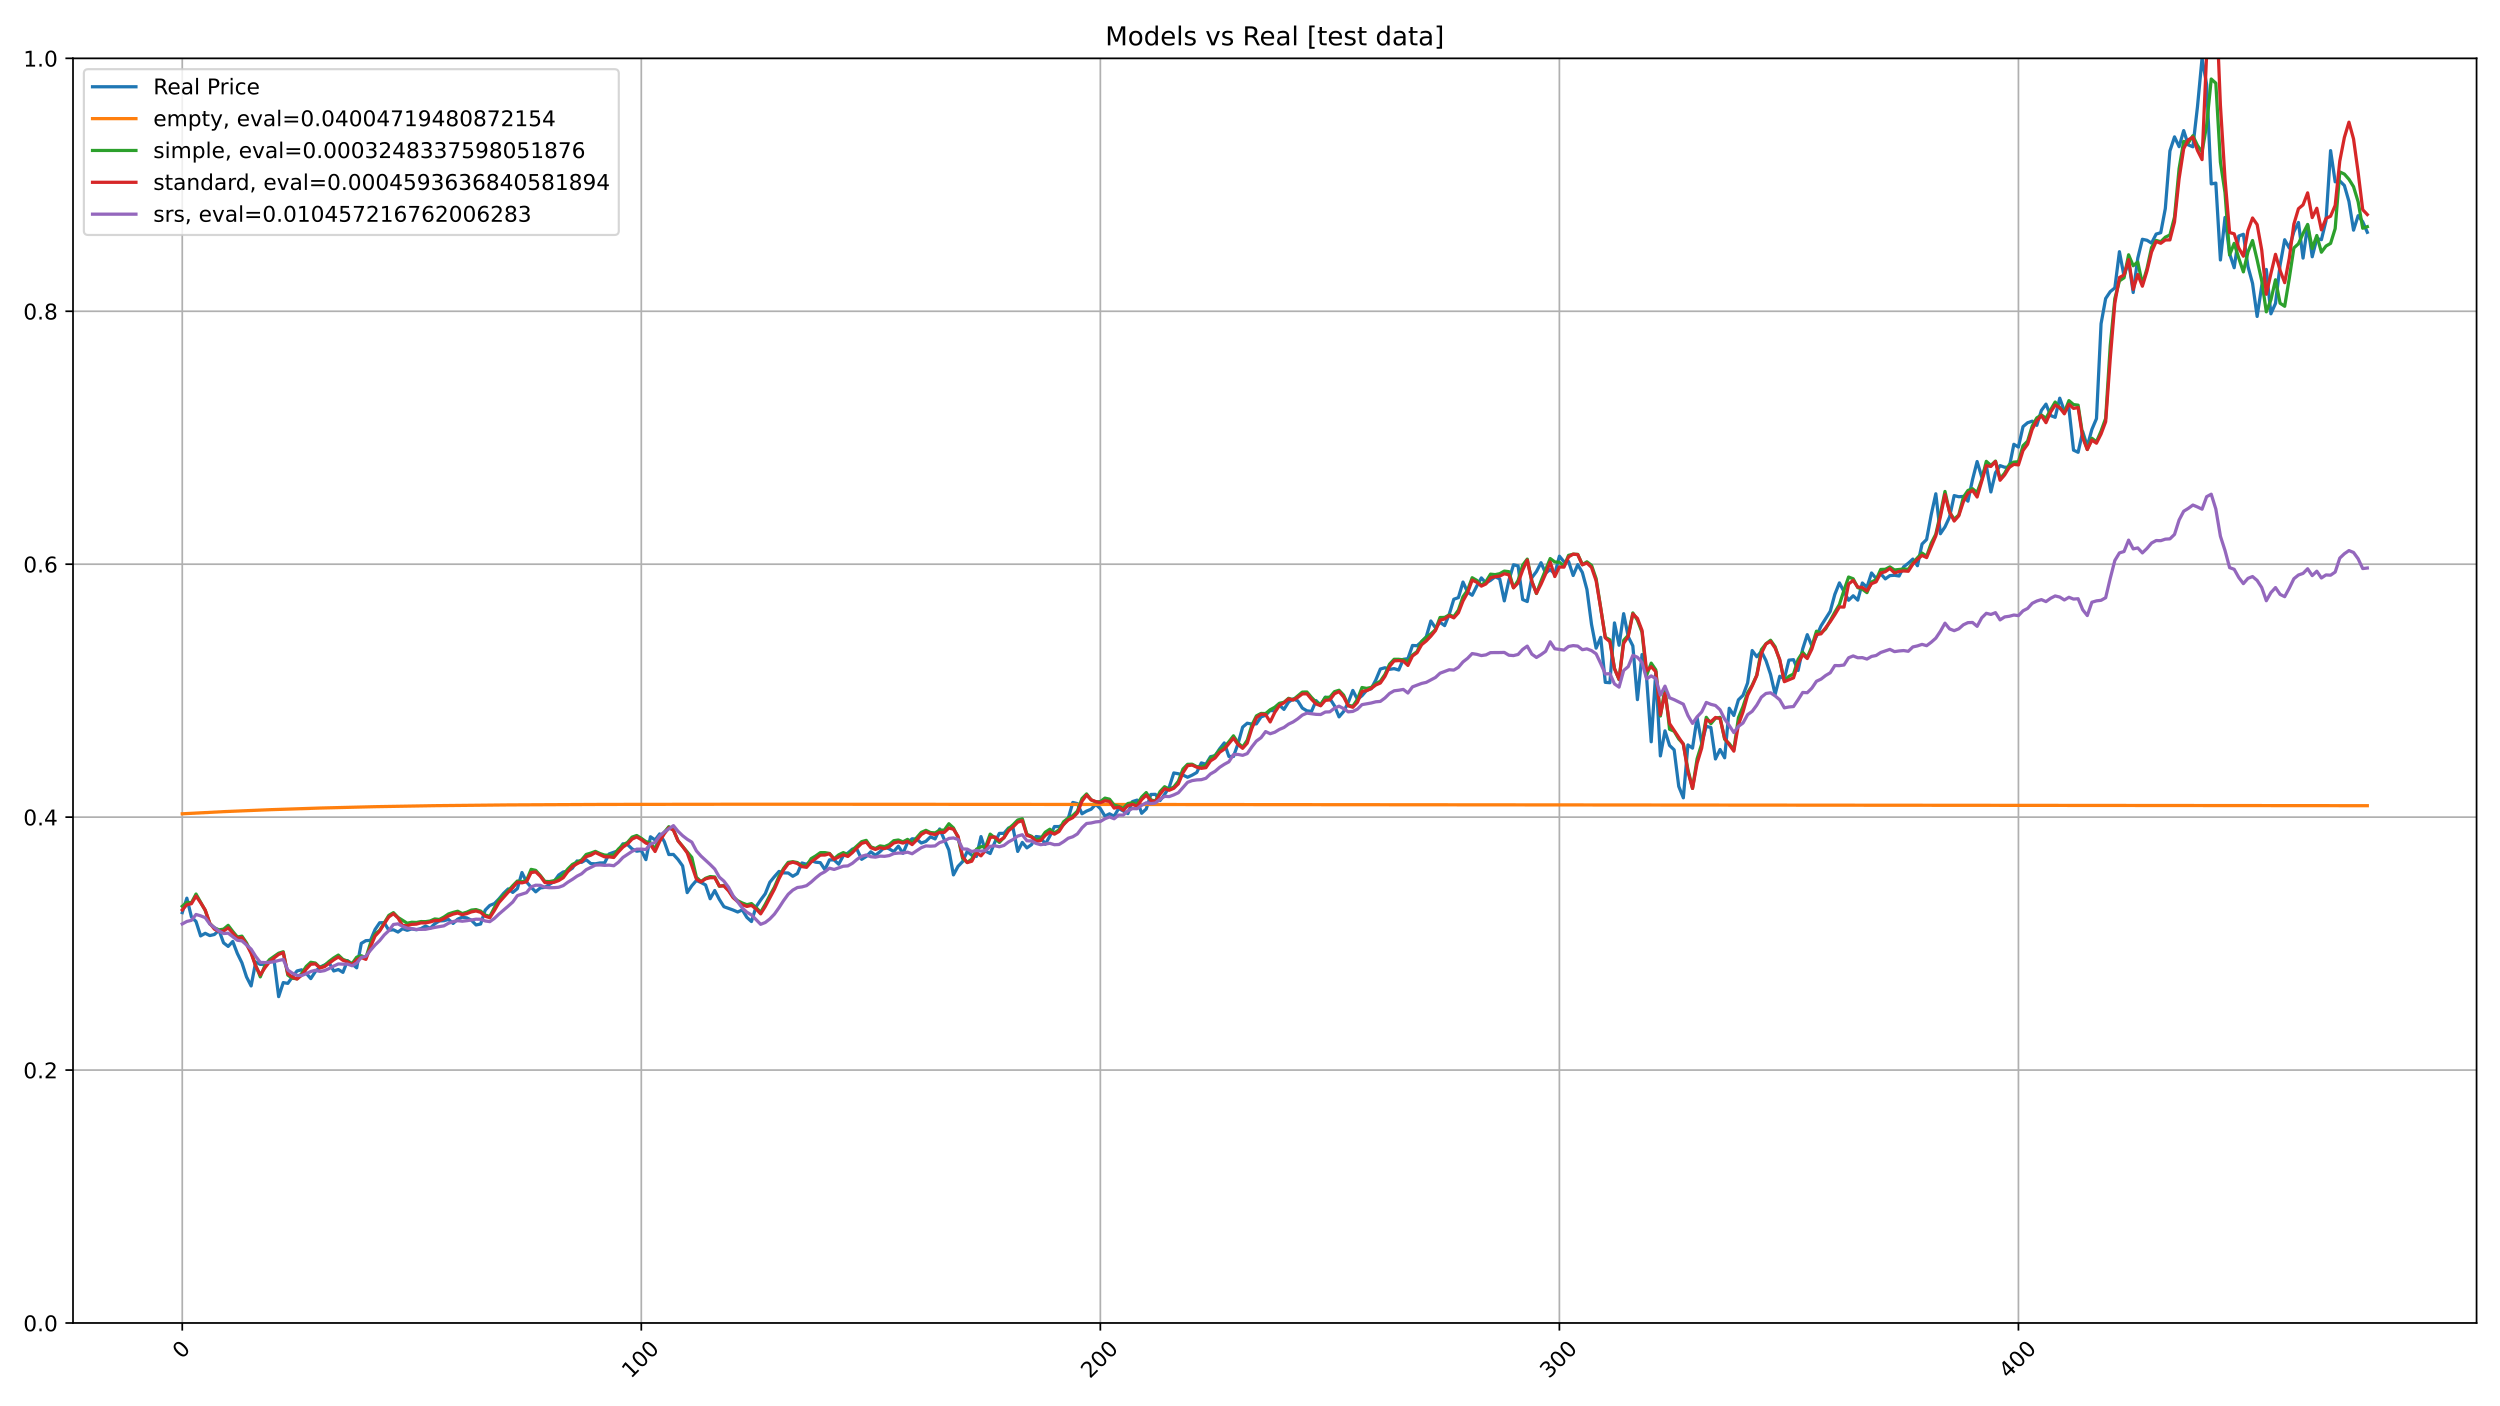 <?xml version="1.0" encoding="utf-8" standalone="no"?>
<!DOCTYPE svg PUBLIC "-//W3C//DTD SVG 1.1//EN"
  "http://www.w3.org/Graphics/SVG/1.1/DTD/svg11.dtd">
<!-- Created with matplotlib (https://matplotlib.org/) -->
<svg height="648pt" version="1.1" viewBox="0 0 1152 648" width="1152pt" xmlns="http://www.w3.org/2000/svg" xmlns:xlink="http://www.w3.org/1999/xlink">
 <defs>
  <style type="text/css">*{stroke-linecap:butt;stroke-linejoin:round;}</style>
 </defs>
 <g id="figure_1">
  <g id="patch_1">
   <path d="M 0 648 
L 1152 648 
L 1152 0 
L 0 0 
z
" style="fill:#ffffff;"/>
  </g>
  <g id="axes_1">
   <g id="patch_2">
    <path d="M 33.64 609.644 
L 1141.2 609.644 
L 1141.2 26.88 
L 33.64 26.88 
z
" style="fill:#ffffff;"/>
   </g>
   <g id="matplotlib.axis_1">
    <g id="xtick_1">
     <g id="line2d_1">
      <path clip-path="url(#pe184fd7058)" d="M 83.984 609.644 
L 83.984 26.88 
" style="fill:none;stroke:#b0b0b0;stroke-linecap:square;stroke-width:0.8;"/>
     </g>
     <g id="line2d_2">
      <defs>
       <path d="M 0 0 
L 0 3.5 
" id="m23976e6ad1" style="stroke:#000000;stroke-width:0.8;"/>
      </defs>
      <g>
       <use style="stroke:#000000;stroke-width:0.8;" x="83.984" xlink:href="#m23976e6ad1" y="609.644"/>
      </g>
     </g>
     <g id="text_1">
      <!-- 0 -->
      <g transform="translate(83.685 626.516)rotate(-45)scale(0.1 -0.1)">
       <defs>
        <path d="M 31.781 66.406 
Q 24.172 66.406 20.328 58.906 
Q 16.5 51.422 16.5 36.375 
Q 16.5 21.391 20.328 13.891 
Q 24.172 6.391 31.781 6.391 
Q 39.453 6.391 43.281 13.891 
Q 47.125 21.391 47.125 36.375 
Q 47.125 51.422 43.281 58.906 
Q 39.453 66.406 31.781 66.406 
z
M 31.781 74.219 
Q 44.047 74.219 50.516 64.516 
Q 56.984 54.828 56.984 36.375 
Q 56.984 17.969 50.516 8.266 
Q 44.047 -1.422 31.781 -1.422 
Q 19.531 -1.422 13.062 8.266 
Q 6.594 17.969 6.594 36.375 
Q 6.594 54.828 13.062 64.516 
Q 19.531 74.219 31.781 74.219 
z
" id="DejaVuSans-48"/>
       </defs>
       <use xlink:href="#DejaVuSans-48"/>
      </g>
     </g>
    </g>
    <g id="xtick_2">
     <g id="line2d_3">
      <path clip-path="url(#pe184fd7058)" d="M 295.512 609.644 
L 295.512 26.88 
" style="fill:none;stroke:#b0b0b0;stroke-linecap:square;stroke-width:0.8;"/>
     </g>
     <g id="line2d_4">
      <g>
       <use style="stroke:#000000;stroke-width:0.8;" x="295.512" xlink:href="#m23976e6ad1" y="609.644"/>
      </g>
     </g>
     <g id="text_2">
      <!-- 100 -->
      <g transform="translate(290.714 635.514)rotate(-45)scale(0.1 -0.1)">
       <defs>
        <path d="M 12.406 8.297 
L 28.516 8.297 
L 28.516 63.922 
L 10.984 60.406 
L 10.984 69.391 
L 28.422 72.906 
L 38.281 72.906 
L 38.281 8.297 
L 54.391 8.297 
L 54.391 0 
L 12.406 0 
z
" id="DejaVuSans-49"/>
       </defs>
       <use xlink:href="#DejaVuSans-49"/>
       <use x="63.623" xlink:href="#DejaVuSans-48"/>
       <use x="127.246" xlink:href="#DejaVuSans-48"/>
      </g>
     </g>
    </g>
    <g id="xtick_3">
     <g id="line2d_5">
      <path clip-path="url(#pe184fd7058)" d="M 507.039 609.644 
L 507.039 26.88 
" style="fill:none;stroke:#b0b0b0;stroke-linecap:square;stroke-width:0.8;"/>
     </g>
     <g id="line2d_6">
      <g>
       <use style="stroke:#000000;stroke-width:0.8;" x="507.039" xlink:href="#m23976e6ad1" y="609.644"/>
      </g>
     </g>
     <g id="text_3">
      <!-- 200 -->
      <g transform="translate(502.242 635.514)rotate(-45)scale(0.1 -0.1)">
       <defs>
        <path d="M 19.188 8.297 
L 53.609 8.297 
L 53.609 0 
L 7.328 0 
L 7.328 8.297 
Q 12.938 14.109 22.625 23.891 
Q 32.328 33.688 34.812 36.531 
Q 39.547 41.844 41.422 45.531 
Q 43.312 49.219 43.312 52.781 
Q 43.312 58.594 39.234 62.25 
Q 35.156 65.922 28.609 65.922 
Q 23.969 65.922 18.812 64.312 
Q 13.672 62.703 7.812 59.422 
L 7.812 69.391 
Q 13.766 71.781 18.938 73 
Q 24.125 74.219 28.422 74.219 
Q 39.75 74.219 46.484 68.547 
Q 53.219 62.891 53.219 53.422 
Q 53.219 48.922 51.531 44.891 
Q 49.859 40.875 45.406 35.406 
Q 44.188 33.984 37.641 27.219 
Q 31.109 20.453 19.188 8.297 
z
" id="DejaVuSans-50"/>
       </defs>
       <use xlink:href="#DejaVuSans-50"/>
       <use x="63.623" xlink:href="#DejaVuSans-48"/>
       <use x="127.246" xlink:href="#DejaVuSans-48"/>
      </g>
     </g>
    </g>
    <g id="xtick_4">
     <g id="line2d_7">
      <path clip-path="url(#pe184fd7058)" d="M 718.567 609.644 
L 718.567 26.88 
" style="fill:none;stroke:#b0b0b0;stroke-linecap:square;stroke-width:0.8;"/>
     </g>
     <g id="line2d_8">
      <g>
       <use style="stroke:#000000;stroke-width:0.8;" x="718.567" xlink:href="#m23976e6ad1" y="609.644"/>
      </g>
     </g>
     <g id="text_4">
      <!-- 300 -->
      <g transform="translate(713.77 635.514)rotate(-45)scale(0.1 -0.1)">
       <defs>
        <path d="M 40.578 39.312 
Q 47.656 37.797 51.625 33 
Q 55.609 28.219 55.609 21.188 
Q 55.609 10.406 48.188 4.484 
Q 40.766 -1.422 27.094 -1.422 
Q 22.516 -1.422 17.656 -0.516 
Q 12.797 0.391 7.625 2.203 
L 7.625 11.719 
Q 11.719 9.328 16.594 8.109 
Q 21.484 6.891 26.812 6.891 
Q 36.078 6.891 40.938 10.547 
Q 45.797 14.203 45.797 21.188 
Q 45.797 27.641 41.281 31.266 
Q 36.766 34.906 28.719 34.906 
L 20.219 34.906 
L 20.219 43.016 
L 29.109 43.016 
Q 36.375 43.016 40.234 45.922 
Q 44.094 48.828 44.094 54.297 
Q 44.094 59.906 40.109 62.906 
Q 36.141 65.922 28.719 65.922 
Q 24.656 65.922 20.016 65.031 
Q 15.375 64.156 9.812 62.312 
L 9.812 71.094 
Q 15.438 72.656 20.344 73.438 
Q 25.25 74.219 29.594 74.219 
Q 40.828 74.219 47.359 69.109 
Q 53.906 64.016 53.906 55.328 
Q 53.906 49.266 50.438 45.094 
Q 46.969 40.922 40.578 39.312 
z
" id="DejaVuSans-51"/>
       </defs>
       <use xlink:href="#DejaVuSans-51"/>
       <use x="63.623" xlink:href="#DejaVuSans-48"/>
       <use x="127.246" xlink:href="#DejaVuSans-48"/>
      </g>
     </g>
    </g>
    <g id="xtick_5">
     <g id="line2d_9">
      <path clip-path="url(#pe184fd7058)" d="M 930.095 609.644 
L 930.095 26.88 
" style="fill:none;stroke:#b0b0b0;stroke-linecap:square;stroke-width:0.8;"/>
     </g>
     <g id="line2d_10">
      <g>
       <use style="stroke:#000000;stroke-width:0.8;" x="930.095" xlink:href="#m23976e6ad1" y="609.644"/>
      </g>
     </g>
     <g id="text_5">
      <!-- 400 -->
      <g transform="translate(925.298 635.514)rotate(-45)scale(0.1 -0.1)">
       <defs>
        <path d="M 37.797 64.312 
L 12.891 25.391 
L 37.797 25.391 
z
M 35.203 72.906 
L 47.609 72.906 
L 47.609 25.391 
L 58.016 25.391 
L 58.016 17.188 
L 47.609 17.188 
L 47.609 0 
L 37.797 0 
L 37.797 17.188 
L 4.891 17.188 
L 4.891 26.703 
z
" id="DejaVuSans-52"/>
       </defs>
       <use xlink:href="#DejaVuSans-52"/>
       <use x="63.623" xlink:href="#DejaVuSans-48"/>
       <use x="127.246" xlink:href="#DejaVuSans-48"/>
      </g>
     </g>
    </g>
   </g>
   <g id="matplotlib.axis_2">
    <g id="ytick_1">
     <g id="line2d_11">
      <path clip-path="url(#pe184fd7058)" d="M 33.64 609.644 
L 1141.2 609.644 
" style="fill:none;stroke:#b0b0b0;stroke-linecap:square;stroke-width:0.8;"/>
     </g>
     <g id="line2d_12">
      <defs>
       <path d="M 0 0 
L -3.5 0 
" id="m88afbb5d05" style="stroke:#000000;stroke-width:0.8;"/>
      </defs>
      <g>
       <use style="stroke:#000000;stroke-width:0.8;" x="33.64" xlink:href="#m88afbb5d05" y="609.644"/>
      </g>
     </g>
     <g id="text_6">
      <!-- 0.0 -->
      <g transform="translate(10.737 613.444)scale(0.1 -0.1)">
       <defs>
        <path d="M 10.688 12.406 
L 21 12.406 
L 21 0 
L 10.688 0 
z
" id="DejaVuSans-46"/>
       </defs>
       <use xlink:href="#DejaVuSans-48"/>
       <use x="63.623" xlink:href="#DejaVuSans-46"/>
       <use x="95.41" xlink:href="#DejaVuSans-48"/>
      </g>
     </g>
    </g>
    <g id="ytick_2">
     <g id="line2d_13">
      <path clip-path="url(#pe184fd7058)" d="M 33.64 493.092 
L 1141.2 493.092 
" style="fill:none;stroke:#b0b0b0;stroke-linecap:square;stroke-width:0.8;"/>
     </g>
     <g id="line2d_14">
      <g>
       <use style="stroke:#000000;stroke-width:0.8;" x="33.64" xlink:href="#m88afbb5d05" y="493.092"/>
      </g>
     </g>
     <g id="text_7">
      <!-- 0.2 -->
      <g transform="translate(10.737 496.891)scale(0.1 -0.1)">
       <use xlink:href="#DejaVuSans-48"/>
       <use x="63.623" xlink:href="#DejaVuSans-46"/>
       <use x="95.41" xlink:href="#DejaVuSans-50"/>
      </g>
     </g>
    </g>
    <g id="ytick_3">
     <g id="line2d_15">
      <path clip-path="url(#pe184fd7058)" d="M 33.64 376.539 
L 1141.2 376.539 
" style="fill:none;stroke:#b0b0b0;stroke-linecap:square;stroke-width:0.8;"/>
     </g>
     <g id="line2d_16">
      <g>
       <use style="stroke:#000000;stroke-width:0.8;" x="33.64" xlink:href="#m88afbb5d05" y="376.539"/>
      </g>
     </g>
     <g id="text_8">
      <!-- 0.4 -->
      <g transform="translate(10.737 380.338)scale(0.1 -0.1)">
       <use xlink:href="#DejaVuSans-48"/>
       <use x="63.623" xlink:href="#DejaVuSans-46"/>
       <use x="95.41" xlink:href="#DejaVuSans-52"/>
      </g>
     </g>
    </g>
    <g id="ytick_4">
     <g id="line2d_17">
      <path clip-path="url(#pe184fd7058)" d="M 33.64 259.986 
L 1141.2 259.986 
" style="fill:none;stroke:#b0b0b0;stroke-linecap:square;stroke-width:0.8;"/>
     </g>
     <g id="line2d_18">
      <g>
       <use style="stroke:#000000;stroke-width:0.8;" x="33.64" xlink:href="#m88afbb5d05" y="259.986"/>
      </g>
     </g>
     <g id="text_9">
      <!-- 0.6 -->
      <g transform="translate(10.737 263.785)scale(0.1 -0.1)">
       <defs>
        <path d="M 33.016 40.375 
Q 26.375 40.375 22.484 35.828 
Q 18.609 31.297 18.609 23.391 
Q 18.609 15.531 22.484 10.953 
Q 26.375 6.391 33.016 6.391 
Q 39.656 6.391 43.531 10.953 
Q 47.406 15.531 47.406 23.391 
Q 47.406 31.297 43.531 35.828 
Q 39.656 40.375 33.016 40.375 
z
M 52.594 71.297 
L 52.594 62.312 
Q 48.875 64.062 45.094 64.984 
Q 41.312 65.922 37.594 65.922 
Q 27.828 65.922 22.672 59.328 
Q 17.531 52.734 16.797 39.406 
Q 19.672 43.656 24.016 45.922 
Q 28.375 48.188 33.594 48.188 
Q 44.578 48.188 50.953 41.516 
Q 57.328 34.859 57.328 23.391 
Q 57.328 12.156 50.688 5.359 
Q 44.047 -1.422 33.016 -1.422 
Q 20.359 -1.422 13.672 8.266 
Q 6.984 17.969 6.984 36.375 
Q 6.984 53.656 15.188 63.938 
Q 23.391 74.219 37.203 74.219 
Q 40.922 74.219 44.703 73.484 
Q 48.484 72.75 52.594 71.297 
z
" id="DejaVuSans-54"/>
       </defs>
       <use xlink:href="#DejaVuSans-48"/>
       <use x="63.623" xlink:href="#DejaVuSans-46"/>
       <use x="95.41" xlink:href="#DejaVuSans-54"/>
      </g>
     </g>
    </g>
    <g id="ytick_5">
     <g id="line2d_19">
      <path clip-path="url(#pe184fd7058)" d="M 33.64 143.433 
L 1141.2 143.433 
" style="fill:none;stroke:#b0b0b0;stroke-linecap:square;stroke-width:0.8;"/>
     </g>
     <g id="line2d_20">
      <g>
       <use style="stroke:#000000;stroke-width:0.8;" x="33.64" xlink:href="#m88afbb5d05" y="143.433"/>
      </g>
     </g>
     <g id="text_10">
      <!-- 0.8 -->
      <g transform="translate(10.737 147.232)scale(0.1 -0.1)">
       <defs>
        <path d="M 31.781 34.625 
Q 24.75 34.625 20.719 30.859 
Q 16.703 27.094 16.703 20.516 
Q 16.703 13.922 20.719 10.156 
Q 24.75 6.391 31.781 6.391 
Q 38.812 6.391 42.859 10.172 
Q 46.922 13.969 46.922 20.516 
Q 46.922 27.094 42.891 30.859 
Q 38.875 34.625 31.781 34.625 
z
M 21.922 38.812 
Q 15.578 40.375 12.031 44.719 
Q 8.5 49.078 8.5 55.328 
Q 8.5 64.062 14.719 69.141 
Q 20.953 74.219 31.781 74.219 
Q 42.672 74.219 48.875 69.141 
Q 55.078 64.062 55.078 55.328 
Q 55.078 49.078 51.531 44.719 
Q 48 40.375 41.703 38.812 
Q 48.828 37.156 52.797 32.312 
Q 56.781 27.484 56.781 20.516 
Q 56.781 9.906 50.312 4.234 
Q 43.844 -1.422 31.781 -1.422 
Q 19.734 -1.422 13.25 4.234 
Q 6.781 9.906 6.781 20.516 
Q 6.781 27.484 10.781 32.312 
Q 14.797 37.156 21.922 38.812 
z
M 18.312 54.391 
Q 18.312 48.734 21.844 45.562 
Q 25.391 42.391 31.781 42.391 
Q 38.141 42.391 41.719 45.562 
Q 45.312 48.734 45.312 54.391 
Q 45.312 60.062 41.719 63.234 
Q 38.141 66.406 31.781 66.406 
Q 25.391 66.406 21.844 63.234 
Q 18.312 60.062 18.312 54.391 
z
" id="DejaVuSans-56"/>
       </defs>
       <use xlink:href="#DejaVuSans-48"/>
       <use x="63.623" xlink:href="#DejaVuSans-46"/>
       <use x="95.41" xlink:href="#DejaVuSans-56"/>
      </g>
     </g>
    </g>
    <g id="ytick_6">
     <g id="line2d_21">
      <path clip-path="url(#pe184fd7058)" d="M 33.64 26.88 
L 1141.2 26.88 
" style="fill:none;stroke:#b0b0b0;stroke-linecap:square;stroke-width:0.8;"/>
     </g>
     <g id="line2d_22">
      <g>
       <use style="stroke:#000000;stroke-width:0.8;" x="33.64" xlink:href="#m88afbb5d05" y="26.88"/>
      </g>
     </g>
     <g id="text_11">
      <!-- 1.0 -->
      <g transform="translate(10.737 30.679)scale(0.1 -0.1)">
       <use xlink:href="#DejaVuSans-49"/>
       <use x="63.623" xlink:href="#DejaVuSans-46"/>
       <use x="95.41" xlink:href="#DejaVuSans-48"/>
      </g>
     </g>
    </g>
   </g>
   <g id="line2d_23">
    <path clip-path="url(#pe184fd7058)" d="M 83.984 420.528 
L 86.099 413.889 
L 88.214 422.539 
L 90.329 424.635 
L 92.445 431.263 
L 94.56 430.082 
L 96.675 431.114 
L 98.791 430.614 
L 100.906 428.646 
L 103.021 434.466 
L 105.136 436.104 
L 107.252 433.838 
L 109.367 439.349 
L 111.482 443.669 
L 113.598 450.159 
L 115.713 454.308 
L 117.828 443.307 
L 119.943 444.392 
L 122.059 444.307 
L 124.174 442.701 
L 126.289 442.509 
L 128.404 459.245 
L 130.52 452.787 
L 132.635 453.138 
L 134.75 450.137 
L 136.866 447.414 
L 138.981 446.892 
L 141.096 448.499 
L 143.211 450.935 
L 145.327 447.669 
L 147.442 445.679 
L 151.673 443.679 
L 153.788 447.424 
L 155.903 446.765 
L 158.018 448.062 
L 160.134 442.679 
L 162.249 444.233 
L 164.364 445.956 
L 166.48 434.71 
L 168.595 433.444 
L 170.71 433.359 
L 172.825 428.327 
L 174.941 425.21 
L 177.056 425.146 
L 179.171 428.657 
L 181.286 428.444 
L 183.402 429.491 
L 185.517 427.931 
L 187.632 428.69 
L 189.748 428.027 
L 191.863 428.433 
L 193.978 427.888 
L 196.093 426.713 
L 198.209 427.749 
L 200.324 425.708 
L 202.439 424.362 
L 204.555 424.255 
L 206.67 423.678 
L 208.785 425.516 
L 210.9 423.571 
L 213.016 422.631 
L 215.131 422.973 
L 217.246 424.052 
L 219.361 426.211 
L 221.477 425.773 
L 223.592 419.372 
L 225.707 417.225 
L 227.823 416.37 
L 229.938 414.212 
L 232.053 411.658 
L 234.168 409.628 
L 236.284 411.22 
L 238.399 409.478 
L 240.514 402.073 
L 242.63 406.39 
L 244.745 408.859 
L 246.86 410.942 
L 248.975 409.147 
L 251.091 408.88 
L 255.321 406.187 
L 257.437 403.217 
L 259.552 401.796 
L 261.667 401.432 
L 263.782 400.033 
L 265.898 396.721 
L 268.013 397.361 
L 270.128 396.165 
L 272.243 397.949 
L 274.359 398.035 
L 276.474 397.65 
L 278.589 397.628 
L 280.705 393.483 
L 284.935 391.987 
L 287.05 388.835 
L 289.166 389.177 
L 291.281 391.186 
L 293.396 392.233 
L 295.512 391.902 
L 297.627 396.111 
L 299.742 385.587 
L 301.857 387.051 
L 303.973 384.273 
L 306.088 387.766 
L 308.203 393.772 
L 310.318 393.728 
L 312.434 396.058 
L 314.549 399.018 
L 316.664 411.31 
L 318.78 408.157 
L 320.895 405.732 
L 323.01 406.634 
L 325.125 407.792 
L 327.241 414.131 
L 329.356 410.367 
L 331.471 414.464 
L 333.587 417.811 
L 337.817 419.344 
L 339.932 420.257 
L 342.048 419.27 
L 344.163 422.734 
L 346.278 424.633 
L 348.393 417.832 
L 350.509 414.721 
L 352.624 411.847 
L 354.739 406.558 
L 356.855 403.952 
L 358.97 401.56 
L 361.085 402.225 
L 363.2 402.268 
L 365.316 403.78 
L 367.431 402.547 
L 369.546 397.655 
L 371.662 398.277 
L 373.777 396.572 
L 375.892 397.301 
L 378.007 397.516 
L 380.123 400.745 
L 382.238 396.207 
L 384.353 396.272 
L 386.469 398.224 
L 388.584 394.33 
L 390.699 393.064 
L 392.814 391.262 
L 394.93 391.455 
L 397.045 395.971 
L 399.16 394.663 
L 401.275 392.528 
L 403.391 394.116 
L 405.506 392.453 
L 407.621 390.404 
L 409.737 391.166 
L 411.852 392.399 
L 413.967 389.922 
L 416.082 393.215 
L 418.198 388.248 
L 420.313 386.511 
L 422.428 386.693 
L 424.544 388.463 
L 426.659 387.69 
L 428.774 385.609 
L 430.889 386.575 
L 433.005 382.005 
L 437.235 391.681 
L 439.35 403.137 
L 441.466 399.211 
L 443.581 397.022 
L 445.696 392.313 
L 447.812 394.105 
L 449.927 394.654 
L 452.042 385.512 
L 454.157 392.21 
L 456.273 393.297 
L 458.388 388.172 
L 460.503 384.026 
L 462.619 384.016 
L 464.734 381.561 
L 466.849 381.754 
L 468.964 392.328 
L 471.08 388.183 
L 473.195 390.691 
L 475.31 389.216 
L 477.425 385.469 
L 479.541 385.76 
L 481.656 389.033 
L 483.771 385.275 
L 485.887 380.872 
L 488.002 380.893 
L 490.117 379.913 
L 492.232 377.189 
L 494.348 369.77 
L 496.463 370.308 
L 498.578 374.982 
L 500.694 373.743 
L 502.809 372.882 
L 504.924 370.653 
L 507.039 372.602 
L 509.155 376.08 
L 511.27 375.014 
L 513.385 376.133 
L 515.501 372.526 
L 519.731 374.906 
L 521.846 369.361 
L 523.962 368.693 
L 526.077 374.755 
L 528.192 372.752 
L 530.307 366.087 
L 532.423 366.033 
L 534.538 368.898 
L 536.653 366.066 
L 538.769 362.771 
L 540.884 356.181 
L 542.999 356.547 
L 545.114 357.14 
L 547.23 358.162 
L 549.345 357.183 
L 551.46 355.966 
L 553.576 351.551 
L 555.691 352.143 
L 557.806 348.676 
L 559.921 348.245 
L 562.037 345.015 
L 564.152 342.355 
L 566.267 348.558 
L 568.382 348.59 
L 570.498 342.668 
L 572.613 335.066 
L 574.728 333.257 
L 576.844 333.655 
L 578.959 333.537 
L 581.074 330.349 
L 583.189 329.583 
L 585.305 327.358 
L 587.42 327.617 
L 589.535 324.906 
L 591.651 326.882 
L 593.766 323.513 
L 595.881 322.066 
L 597.996 322.941 
L 600.112 326.289 
L 602.227 327.563 
L 604.342 327.812 
L 606.458 322.854 
L 608.573 325.101 
L 610.688 321.267 
L 612.803 321.904 
L 614.919 325.241 
L 617.034 330.328 
L 619.149 327.855 
L 621.264 323.708 
L 623.38 318.167 
L 625.495 322.26 
L 627.61 320.576 
L 629.726 318.103 
L 631.841 317.357 
L 633.956 313.372 
L 636.071 308.286 
L 638.187 307.692 
L 640.302 308.415 
L 642.417 308.113 
L 644.533 308.739 
L 646.648 303.815 
L 648.763 303.523 
L 650.878 297.432 
L 652.994 297.551 
L 655.109 295.693 
L 657.224 293.393 
L 659.339 286.157 
L 661.455 289.31 
L 663.57 286.751 
L 665.685 288.274 
L 667.801 283.09 
L 669.916 276.135 
L 672.031 275.379 
L 674.146 268.219 
L 676.262 272.841 
L 678.377 274.288 
L 680.492 270.076 
L 682.608 266.307 
L 684.723 268.64 
L 686.838 267.42 
L 688.953 265.767 
L 691.069 266.761 
L 693.184 276.869 
L 695.299 267.431 
L 697.414 260.249 
L 699.53 260.756 
L 701.645 276.265 
L 703.76 277.183 
L 705.876 266.178 
L 707.991 263.37 
L 710.106 259.309 
L 712.221 264.072 
L 714.337 262.426 
L 716.452 264.527 
L 718.567 256.31 
L 720.683 258.832 
L 722.798 258.745 
L 724.913 265.187 
L 727.028 260.186 
L 729.144 263.779 
L 731.259 271.628 
L 733.374 287.726 
L 735.49 298.66 
L 737.605 293.712 
L 739.72 314.422 
L 741.835 314.595 
L 743.951 287.044 
L 746.066 297.317 
L 748.181 282.789 
L 750.296 293.42 
L 752.412 297.632 
L 754.527 322.379 
L 756.642 301.626 
L 758.758 312.354 
L 760.873 341.8 
L 762.988 309.605 
L 765.103 348.317 
L 767.219 336.788 
L 769.334 343.489 
L 771.449 345.535 
L 773.565 362.358 
L 775.68 367.63 
L 777.795 343.261 
L 779.91 344.734 
L 782.026 330.747 
L 784.141 342.33 
L 786.256 334.677 
L 788.371 335.24 
L 790.487 349.724 
L 792.602 345.372 
L 794.717 349.183 
L 796.833 326.384 
L 798.948 329.675 
L 801.063 322.487 
L 803.178 320.408 
L 805.294 314.714 
L 807.409 299.775 
L 809.524 302.611 
L 811.64 300.164 
L 813.755 304.376 
L 815.87 310.73 
L 817.985 319.997 
L 820.101 311.629 
L 822.216 312.787 
L 824.331 304.192 
L 826.447 303.975 
L 828.562 308.944 
L 830.677 299.039 
L 832.792 292.468 
L 834.908 297.588 
L 837.023 293.16 
L 839.138 288.397 
L 843.369 281.707 
L 845.484 273.902 
L 847.599 268.605 
L 851.83 276.593 
L 853.945 274.542 
L 856.06 276.528 
L 858.176 268.659 
L 860.291 270.635 
L 862.406 264.024 
L 864.522 266.608 
L 866.637 264.393 
L 868.752 266.738 
L 870.867 265.24 
L 872.983 265.088 
L 875.098 265.424 
L 877.213 261.18 
L 879.328 259.563 
L 881.444 257.631 
L 883.559 260.67 
L 885.674 250.706 
L 887.79 248.578 
L 889.905 237.149 
L 892.02 227.543 
L 894.135 245.93 
L 896.251 242.782 
L 898.366 238.234 
L 900.481 228.368 
L 902.597 228.9 
L 904.712 228.748 
L 906.827 230.929 
L 908.942 220.998 
L 911.058 212.683 
L 913.173 219.706 
L 915.288 214.518 
L 917.403 226.685 
L 919.519 217.839 
L 921.634 214.562 
L 923.749 215.31 
L 925.865 215.31 
L 927.98 204.738 
L 930.095 205.997 
L 932.21 196.576 
L 934.326 194.796 
L 936.441 194.068 
L 938.556 195.99 
L 940.672 189.13 
L 942.787 186.232 
L 944.902 191.453 
L 947.017 192.299 
L 949.133 183.485 
L 951.248 189.379 
L 953.363 188.196 
L 955.479 207.419 
L 957.594 208.418 
L 959.709 198.888 
L 961.824 205.65 
L 963.94 197.889 
L 966.055 192.896 
L 968.17 149.175 
L 970.285 137.55 
L 972.401 134.392 
L 974.516 132.666 
L 976.631 115.994 
L 978.747 127.217 
L 980.862 120.192 
L 982.977 134.775 
L 985.092 118.963 
L 987.208 110.264 
L 989.323 110.71 
L 991.438 112.015 
L 993.554 107.861 
L 995.669 107.23 
L 997.784 96.062 
L 999.899 69.551 
L 1002.015 63.081 
L 1004.13 67.572 
L 1006.245 60.188 
L 1008.36 66.767 
L 1010.476 67.648 
L 1012.591 49.238 
L 1014.706 26.88 
L 1016.822 38.972 
L 1018.937 84.731 
L 1021.052 84.383 
L 1023.167 119.79 
L 1025.283 100.216 
L 1027.398 116.876 
L 1029.513 123.357 
L 1031.629 108.763 
L 1033.744 107.959 
L 1035.859 122.791 
L 1037.974 130.577 
L 1040.09 145.801 
L 1042.205 131.708 
L 1044.32 124.183 
L 1046.436 144.583 
L 1048.551 139.799 
L 1050.666 122.139 
L 1052.781 110.482 
L 1054.897 114.266 
L 1057.012 106.784 
L 1059.127 102.522 
L 1061.242 118.92 
L 1063.358 103.783 
L 1065.473 118.311 
L 1067.588 109.96 
L 1069.704 110.438 
L 1071.819 101.739 
L 1073.934 69.42 
L 1076.049 83.774 
L 1078.165 83.383 
L 1080.28 85.471 
L 1082.395 92.822 
L 1084.511 106.045 
L 1086.626 99.39 
L 1088.741 102.174 
L 1090.856 107.045 
L 1090.856 107.045 
" style="fill:none;stroke:#1f77b4;stroke-linecap:square;stroke-width:1.5;"/>
   </g>
   <g id="line2d_24">
    <path clip-path="url(#pe184fd7058)" d="M 83.984 374.995 
L 103.021 374.007 
L 124.174 373.116 
L 147.442 372.348 
L 172.825 371.72 
L 200.324 371.255 
L 234.168 370.905 
L 278.589 370.678 
L 350.509 370.579 
L 490.117 370.676 
L 1090.856 371.266 
L 1090.856 371.266 
" style="fill:none;stroke:#ff7f0e;stroke-linecap:square;stroke-width:1.5;"/>
   </g>
   <g id="line2d_25">
    <path clip-path="url(#pe184fd7058)" d="M 83.984 417.619 
L 86.099 415.816 
L 88.214 415.958 
L 90.329 411.978 
L 94.56 419.521 
L 96.675 425.597 
L 98.791 427.516 
L 100.906 428.487 
L 103.021 428.164 
L 105.136 426.396 
L 107.252 429.193 
L 109.367 431.76 
L 111.482 431.382 
L 113.598 434.49 
L 115.713 438.76 
L 117.828 444.84 
L 119.943 450.131 
L 122.059 444.946 
L 124.174 442.199 
L 128.404 439.239 
L 130.52 438.563 
L 132.635 449.335 
L 134.75 450.798 
L 136.866 450.985 
L 138.981 448.613 
L 141.096 445.36 
L 143.211 443.42 
L 145.327 443.773 
L 147.442 445.843 
L 149.557 444.888 
L 151.673 442.99 
L 153.788 441.402 
L 155.903 440.093 
L 158.018 442.084 
L 160.134 442.872 
L 162.249 444.057 
L 164.364 441.059 
L 166.48 440.406 
L 168.595 441.367 
L 170.71 434.654 
L 172.825 430.4 
L 174.941 428.729 
L 179.171 421.806 
L 181.286 420.552 
L 183.402 422.752 
L 187.632 425.429 
L 189.748 424.974 
L 191.863 425.083 
L 193.978 424.664 
L 196.093 424.695 
L 198.209 424.382 
L 200.324 423.455 
L 202.439 423.699 
L 204.555 422.568 
L 206.67 421.142 
L 208.785 420.455 
L 210.9 419.895 
L 213.016 420.96 
L 215.131 420.326 
L 217.246 419.362 
L 219.361 419.135 
L 221.477 419.827 
L 223.592 421.66 
L 225.707 422.267 
L 227.823 418.201 
L 229.938 414.611 
L 234.168 410.47 
L 236.284 408.136 
L 238.399 405.983 
L 240.514 406.323 
L 242.63 405.688 
L 244.745 400.604 
L 246.86 401.073 
L 248.975 403.42 
L 251.091 406.155 
L 253.206 406.227 
L 255.321 405.818 
L 257.437 404.609 
L 259.552 403.07 
L 261.667 400.416 
L 263.782 398.323 
L 268.013 396.241 
L 270.128 393.729 
L 272.243 393.116 
L 274.359 392.318 
L 276.474 393.312 
L 278.589 394.019 
L 280.705 394.115 
L 282.82 394.087 
L 284.935 391.275 
L 287.05 389.359 
L 289.166 388.169 
L 291.281 385.739 
L 293.396 385.001 
L 295.512 386.288 
L 297.627 387.825 
L 299.742 388.358 
L 301.857 391.299 
L 303.973 385.608 
L 306.088 383.511 
L 308.203 380.946 
L 310.318 382.37 
L 312.434 387.439 
L 318.78 395.105 
L 320.895 404.252 
L 323.01 406.26 
L 325.125 404.71 
L 327.241 403.916 
L 329.356 404.114 
L 331.471 408.395 
L 333.587 407.987 
L 335.702 410.131 
L 337.817 413.255 
L 339.932 415.051 
L 342.048 416.099 
L 344.163 416.887 
L 346.278 416.378 
L 348.393 418.223 
L 350.509 420.348 
L 352.624 416.746 
L 354.739 412.624 
L 356.855 408.825 
L 358.97 403.842 
L 361.085 400.151 
L 363.2 397.381 
L 365.316 397.071 
L 367.431 397.47 
L 369.546 398.953 
L 371.662 398.973 
L 373.777 395.657 
L 375.892 394.404 
L 378.007 392.908 
L 380.123 392.89 
L 382.238 393.263 
L 384.353 395.709 
L 386.469 393.913 
L 388.584 392.888 
L 390.699 393.742 
L 392.814 391.682 
L 397.045 387.842 
L 399.16 387.241 
L 401.275 390.237 
L 403.391 391.004 
L 405.506 389.798 
L 407.621 390.129 
L 409.737 389.212 
L 411.852 387.389 
L 413.967 387.071 
L 416.082 387.921 
L 418.198 386.793 
L 420.313 388.429 
L 424.544 383.548 
L 426.659 382.626 
L 428.774 383.635 
L 430.889 383.817 
L 433.005 382.535 
L 435.12 382.546 
L 437.235 379.588 
L 439.35 381.514 
L 441.466 385.879 
L 443.581 395.627 
L 445.696 397.41 
L 447.812 395.865 
L 449.927 391.345 
L 452.042 390.152 
L 454.157 390.222 
L 456.273 384.371 
L 458.388 386.095 
L 460.503 388.179 
L 462.619 385.883 
L 464.734 381.87 
L 466.849 380.029 
L 468.964 377.874 
L 471.08 377.297 
L 473.195 384.442 
L 475.31 385.355 
L 477.425 387.003 
L 479.541 386.512 
L 481.656 383.487 
L 483.771 382.112 
L 485.887 383.843 
L 488.002 382.37 
L 490.117 378.656 
L 492.232 376.958 
L 494.348 375.828 
L 496.463 373.751 
L 498.578 367.986 
L 500.694 365.847 
L 502.809 368.572 
L 504.924 369.523 
L 507.039 369.403 
L 509.155 367.767 
L 511.27 368.27 
L 513.385 370.98 
L 515.501 371.596 
L 517.616 372.436 
L 519.731 370.26 
L 521.846 369.897 
L 523.962 370.606 
L 526.077 367.298 
L 528.192 365.229 
L 530.307 368.577 
L 532.423 369.128 
L 534.538 364.768 
L 536.653 362.526 
L 538.769 363.68 
L 540.884 362.649 
L 542.999 359.992 
L 545.114 354.366 
L 547.23 352.201 
L 549.345 352.153 
L 551.46 353.284 
L 553.576 353.383 
L 555.691 352.623 
L 557.806 349.271 
L 559.921 348.141 
L 562.037 345.55 
L 564.152 344.27 
L 566.267 341.789 
L 568.382 339.07 
L 570.498 342.336 
L 572.613 344.275 
L 574.728 341.08 
L 576.844 334.185 
L 578.959 329.869 
L 581.074 328.753 
L 583.189 328.808 
L 585.305 327.058 
L 587.42 325.904 
L 589.535 324.079 
L 591.651 323.612 
L 593.766 321.784 
L 595.881 322.451 
L 600.112 318.919 
L 602.227 318.872 
L 604.342 321.374 
L 606.458 323.525 
L 608.573 324.551 
L 610.688 321.39 
L 612.803 321.259 
L 614.919 318.723 
L 617.034 318.075 
L 619.149 320.314 
L 621.264 325.006 
L 623.38 325.39 
L 625.495 322.298 
L 627.61 316.812 
L 629.726 317.222 
L 631.841 316.757 
L 633.956 315.049 
L 636.071 313.878 
L 638.187 310.792 
L 640.302 306.055 
L 642.417 303.798 
L 644.533 303.807 
L 646.648 304.048 
L 648.763 304.805 
L 650.878 301.839 
L 652.994 300.255 
L 655.109 295.548 
L 657.224 293.72 
L 659.339 292.1 
L 661.455 290.149 
L 663.57 284.55 
L 665.685 284.512 
L 667.801 283.32 
L 669.916 284.131 
L 672.031 281.126 
L 674.146 274.974 
L 676.262 271.946 
L 678.377 266.218 
L 680.492 267.432 
L 682.608 269.703 
L 684.723 268.023 
L 686.838 264.575 
L 688.953 264.79 
L 691.069 264.361 
L 693.184 263.159 
L 695.299 263.425 
L 697.414 270.769 
L 699.53 267.489 
L 701.645 260.432 
L 703.76 257.64 
L 705.876 267.832 
L 707.991 273.493 
L 710.106 267.741 
L 714.337 257.381 
L 716.452 258.95 
L 718.567 259.128 
L 720.683 260.845 
L 722.798 255.904 
L 724.913 255.382 
L 727.028 255.438 
L 729.144 260.203 
L 731.259 258.891 
L 733.374 260.494 
L 735.49 266.647 
L 739.72 293.681 
L 741.835 294.837 
L 743.951 307.994 
L 746.066 313.201 
L 748.181 295.053 
L 750.296 292.708 
L 752.412 282.433 
L 754.527 285.789 
L 756.642 291.319 
L 758.758 311.184 
L 760.873 305.58 
L 762.988 308.673 
L 765.103 329.943 
L 767.219 317.249 
L 769.334 336.029 
L 771.449 336.944 
L 773.565 340.502 
L 775.68 342.773 
L 777.795 354.62 
L 779.91 363.276 
L 782.026 349.65 
L 784.141 342.863 
L 786.256 330.55 
L 788.371 333.473 
L 790.487 330.958 
L 792.602 330.568 
L 794.717 340.668 
L 796.833 342.647 
L 798.948 345.476 
L 801.063 330.734 
L 803.178 325.591 
L 805.294 319.218 
L 807.409 315.714 
L 809.524 311.107 
L 811.64 299.371 
L 813.755 296.665 
L 815.87 295.027 
L 817.985 298.046 
L 820.101 304.361 
L 822.216 313.658 
L 824.331 311.667 
L 826.447 310.583 
L 828.562 303.845 
L 830.677 300.561 
L 832.792 303.011 
L 834.908 297.779 
L 837.023 290.868 
L 839.138 291.715 
L 841.253 289.796 
L 845.484 282.127 
L 847.599 278.531 
L 849.715 271.99 
L 851.83 265.901 
L 853.945 266.702 
L 856.06 270.781 
L 858.176 271.516 
L 860.291 273.079 
L 862.406 268.154 
L 864.522 267.159 
L 866.637 262.4 
L 868.752 262.331 
L 870.867 261.238 
L 872.983 262.647 
L 877.213 262.186 
L 879.328 262.335 
L 881.444 259.458 
L 883.559 257.047 
L 885.674 254.855 
L 887.79 256.328 
L 889.905 250.29 
L 892.02 246.172 
L 894.135 236.793 
L 896.251 226.47 
L 898.366 236.027 
L 900.481 239.247 
L 902.597 237.299 
L 904.712 229.144 
L 906.827 226.002 
L 908.942 225.21 
L 911.058 226.988 
L 913.173 221.05 
L 915.288 212.597 
L 917.403 214.459 
L 919.519 212.475 
L 921.634 220.559 
L 923.749 218.029 
L 925.865 214.112 
L 927.98 212.942 
L 930.095 212.752 
L 932.21 205.392 
L 934.326 203.278 
L 936.441 196.303 
L 938.556 192.56 
L 940.672 191.245 
L 942.787 192.741 
L 944.902 188.877 
L 947.017 185.268 
L 949.133 187.859 
L 951.248 190.009 
L 953.363 184.62 
L 955.479 186.43 
L 957.594 186.696 
L 959.709 200.585 
L 961.824 207.102 
L 963.94 201.959 
L 966.055 203.573 
L 968.17 198.641 
L 970.285 192.824 
L 972.401 159.308 
L 974.516 137.597 
L 976.631 129.432 
L 978.747 128.002 
L 980.862 117.413 
L 982.977 122.453 
L 985.092 120.742 
L 987.208 130.927 
L 989.323 123.802 
L 991.438 114.024 
L 993.554 110.792 
L 995.669 111.404 
L 997.784 109.292 
L 999.899 108.269 
L 1002.015 100.034 
L 1004.13 77.715 
L 1006.245 65.158 
L 1008.36 65.789 
L 1010.476 62.568 
L 1012.591 67.022 
L 1014.706 70.019 
L 1016.822 57.667 
L 1018.937 36.417 
L 1021.052 38.321 
L 1023.167 74.699 
L 1025.283 88.741 
L 1027.398 117.465 
L 1029.513 112.127 
L 1031.629 118.961 
L 1033.744 125.279 
L 1035.859 116.089 
L 1037.974 110.834 
L 1040.09 119.764 
L 1042.205 129.379 
L 1044.32 143.686 
L 1046.436 138.179 
L 1048.551 128.92 
L 1050.666 139.717 
L 1052.781 141.126 
L 1054.897 128.277 
L 1057.012 114.281 
L 1059.127 112.317 
L 1061.242 107.576 
L 1063.358 103.435 
L 1065.473 114.517 
L 1067.588 108.522 
L 1069.704 116.205 
L 1071.819 113.383 
L 1073.934 112.147 
L 1076.049 105.341 
L 1078.165 79.222 
L 1080.28 80.21 
L 1082.395 82.618 
L 1084.511 86.026 
L 1086.626 92.963 
L 1088.741 105.166 
L 1090.856 104.449 
L 1090.856 104.449 
" style="fill:none;stroke:#2ca02c;stroke-linecap:square;stroke-width:1.5;"/>
   </g>
   <g id="line2d_26">
    <path clip-path="url(#pe184fd7058)" d="M 83.984 419.286 
L 86.099 416.878 
L 88.214 416.421 
L 90.329 412.924 
L 92.445 415.944 
L 94.56 419.339 
L 96.675 425.435 
L 98.791 428.132 
L 100.906 429.217 
L 103.021 429.04 
L 105.136 427.543 
L 109.367 432.337 
L 111.482 432.025 
L 113.598 435.189 
L 115.713 439.259 
L 117.828 445.181 
L 119.943 449.237 
L 122.059 445.979 
L 124.174 443.246 
L 126.289 441.427 
L 128.404 439.793 
L 130.52 438.989 
L 132.635 448.7 
L 134.75 450.278 
L 136.866 451.16 
L 138.981 449.386 
L 141.096 446.604 
L 143.211 444.319 
L 145.327 444.164 
L 147.442 446.058 
L 149.557 445.436 
L 153.788 442.295 
L 155.903 440.983 
L 158.018 442.496 
L 160.134 443.258 
L 162.249 444.589 
L 164.364 442.299 
L 166.48 441.23 
L 168.595 442.068 
L 170.71 436.376 
L 172.825 431.342 
L 174.941 429.052 
L 177.056 425.67 
L 179.171 422.51 
L 181.286 421.032 
L 183.402 422.991 
L 185.517 426.505 
L 187.632 426.568 
L 189.748 425.951 
L 191.863 425.836 
L 193.978 425.264 
L 196.093 425.27 
L 198.209 424.849 
L 200.324 424.187 
L 202.439 424.218 
L 204.555 423.329 
L 206.67 422.094 
L 208.785 421.219 
L 210.9 420.712 
L 213.016 421.493 
L 215.131 420.979 
L 217.246 420.189 
L 219.361 419.773 
L 221.477 420.404 
L 223.592 422.225 
L 225.707 422.875 
L 227.823 419.545 
L 229.938 415.895 
L 234.168 411.123 
L 236.284 409.056 
L 238.399 406.522 
L 240.514 406.824 
L 242.63 406.294 
L 244.745 402.062 
L 246.86 401.774 
L 248.975 403.761 
L 251.091 406.692 
L 253.206 406.734 
L 255.321 406.558 
L 257.437 405.767 
L 259.552 404.441 
L 261.667 401.6 
L 263.782 399.293 
L 265.898 398.015 
L 268.013 396.932 
L 270.128 394.724 
L 272.243 394.091 
L 274.359 392.851 
L 278.589 394.843 
L 280.705 394.835 
L 282.82 395.128 
L 284.935 392.6 
L 287.05 390.368 
L 289.166 388.873 
L 291.281 386.643 
L 293.396 385.666 
L 295.512 386.886 
L 297.627 388.486 
L 299.742 389.271 
L 301.857 392.369 
L 303.973 387.723 
L 306.088 384.227 
L 308.203 381.45 
L 310.318 382.543 
L 312.434 387.44 
L 314.549 390.068 
L 316.664 393.022 
L 318.78 398.877 
L 320.895 405.086 
L 323.01 406.378 
L 325.125 404.977 
L 327.241 404.443 
L 329.356 404.446 
L 331.471 408.244 
L 333.587 408.268 
L 335.702 410.504 
L 337.817 413.641 
L 339.932 415.478 
L 342.048 416.881 
L 344.163 417.686 
L 346.278 417.2 
L 348.393 418.841 
L 350.509 421.1 
L 352.624 417.748 
L 356.855 409.748 
L 358.97 404.909 
L 361.085 400.883 
L 363.2 398.011 
L 365.316 397.285 
L 367.431 397.899 
L 369.546 399.326 
L 371.662 399.666 
L 373.777 397.202 
L 378.007 394.03 
L 380.123 393.995 
L 382.238 393.41 
L 384.353 395.969 
L 388.584 393.88 
L 390.699 394.643 
L 392.814 392.855 
L 394.93 390.658 
L 397.045 388.635 
L 399.16 388.019 
L 401.275 390.638 
L 403.391 391.428 
L 405.506 390.603 
L 407.621 391.038 
L 409.737 390.185 
L 411.852 388.453 
L 413.967 387.925 
L 416.082 388.514 
L 418.198 387.684 
L 420.313 389.182 
L 422.428 387.057 
L 424.544 384.558 
L 426.659 383.313 
L 428.774 384.164 
L 430.889 384.563 
L 433.005 383.558 
L 435.12 383.557 
L 437.235 381.555 
L 439.35 382.099 
L 441.466 385.384 
L 443.581 394.792 
L 445.696 397.47 
L 447.812 396.853 
L 449.927 392.872 
L 452.042 394.364 
L 454.157 391.781 
L 456.273 385.89 
L 458.388 385.641 
L 460.503 387.418 
L 462.619 386.053 
L 464.734 382.807 
L 466.849 381.051 
L 468.964 378.859 
L 471.08 378.144 
L 473.195 384.915 
L 475.31 385.692 
L 477.425 387.705 
L 479.541 387.344 
L 481.656 384.941 
L 483.771 383.362 
L 485.887 384.38 
L 488.002 383.15 
L 490.117 379.879 
L 492.232 377.843 
L 494.348 376.771 
L 496.463 374.594 
L 498.578 369.21 
L 500.694 366.36 
L 502.809 368.583 
L 504.924 369.361 
L 507.039 369.896 
L 509.155 369.01 
L 511.27 369.298 
L 513.385 372.358 
L 515.501 371.894 
L 517.616 373.347 
L 519.731 371.271 
L 521.846 370.665 
L 523.962 371.442 
L 526.077 368.475 
L 528.192 366.431 
L 530.307 368.941 
L 532.423 369.413 
L 534.538 365.951 
L 536.653 363.443 
L 538.769 364.146 
L 540.884 363.254 
L 542.999 361.177 
L 545.114 356.082 
L 547.23 352.821 
L 549.345 352.55 
L 551.46 353.527 
L 553.576 354.048 
L 555.691 353.73 
L 557.806 350.609 
L 559.921 349.264 
L 562.037 346.638 
L 564.152 345.206 
L 568.382 340.129 
L 570.498 343.114 
L 572.613 344.821 
L 574.728 342.442 
L 576.844 335.702 
L 578.959 330.702 
L 581.074 329.119 
L 583.189 329.242 
L 585.305 332.667 
L 587.42 328.281 
L 589.535 325.084 
L 591.651 323.843 
L 593.766 322.041 
L 595.881 322.564 
L 597.996 321.368 
L 600.112 319.748 
L 602.227 319.697 
L 604.342 322.224 
L 606.458 324.387 
L 608.573 325.19 
L 610.688 322.739 
L 612.803 322.509 
L 614.919 319.686 
L 617.034 318.707 
L 619.149 321.141 
L 621.264 325.248 
L 623.38 325.903 
L 625.495 323.639 
L 627.61 318.609 
L 629.726 318.256 
L 631.841 317.275 
L 633.956 315.641 
L 636.071 314.743 
L 638.187 311.675 
L 640.302 307.121 
L 642.417 304.539 
L 644.533 304.392 
L 646.648 304.632 
L 648.763 306.625 
L 650.878 302.28 
L 652.994 300.773 
L 655.109 297.054 
L 657.224 295.346 
L 659.339 293.144 
L 661.455 290.577 
L 663.57 285.843 
L 665.685 285.21 
L 667.801 283.69 
L 669.916 284.711 
L 672.031 282.365 
L 674.146 276.928 
L 676.262 273.124 
L 678.377 267.303 
L 680.492 268.299 
L 682.608 270.081 
L 684.723 269.079 
L 686.838 266.222 
L 688.953 265.723 
L 691.069 265.469 
L 693.184 264.38 
L 695.299 264.873 
L 697.414 270.881 
L 699.53 268.64 
L 701.645 262.71 
L 703.76 258.079 
L 705.876 267.98 
L 707.991 273.383 
L 710.106 269.221 
L 712.221 264.442 
L 714.337 258.976 
L 716.452 265.675 
L 718.567 261.25 
L 720.683 261.335 
L 722.798 256.609 
L 724.913 255.339 
L 727.028 255.578 
L 729.144 260.252 
L 731.259 259.425 
L 733.374 261.453 
L 735.49 267.603 
L 737.605 280.269 
L 739.72 293.939 
L 741.835 295.683 
L 743.951 308.202 
L 746.066 313.017 
L 748.181 296.454 
L 750.296 293.291 
L 752.412 282.888 
L 754.527 284.955 
L 756.642 290.487 
L 758.758 309.124 
L 760.873 307.228 
L 762.988 309.517 
L 765.103 329.369 
L 767.219 319.517 
L 769.334 333.419 
L 775.68 342.966 
L 777.795 355.576 
L 779.91 363.296 
L 782.026 351.717 
L 784.141 344.71 
L 786.256 331.722 
L 788.371 332.564 
L 790.487 330.611 
L 792.602 331.092 
L 794.717 340.172 
L 798.948 346.126 
L 801.063 333.985 
L 803.178 328.062 
L 805.294 320.376 
L 807.409 316.123 
L 809.524 311.292 
L 811.64 301.066 
L 813.755 296.75 
L 815.87 295.528 
L 817.985 298.609 
L 820.101 303.884 
L 822.216 314.116 
L 826.447 312.362 
L 828.562 305.818 
L 830.677 301.61 
L 832.792 303.44 
L 834.908 299.112 
L 837.023 292.416 
L 839.138 292.063 
L 843.369 286.49 
L 845.484 283.232 
L 847.599 279.681 
L 849.715 279.733 
L 851.83 269.104 
L 853.945 267.436 
L 856.06 270.531 
L 858.176 270.702 
L 860.291 272.294 
L 862.406 268.964 
L 864.522 268.104 
L 866.637 264.052 
L 868.752 263.413 
L 870.867 261.962 
L 872.983 264.005 
L 875.098 263.338 
L 877.213 263.085 
L 879.328 263.238 
L 881.444 259.947 
L 883.559 257.789 
L 885.674 255.92 
L 887.79 256.94 
L 892.02 246.92 
L 894.135 238.141 
L 896.251 227.925 
L 898.366 235.905 
L 900.481 240.092 
L 902.597 237.701 
L 904.712 231.229 
L 906.827 227.294 
L 908.942 225.99 
L 911.058 229.012 
L 915.288 214.563 
L 917.403 214.939 
L 919.519 212.677 
L 921.634 221.294 
L 923.749 218.842 
L 925.865 215.384 
L 927.98 213.968 
L 930.095 214.247 
L 932.21 207.587 
L 934.326 204.701 
L 936.441 197.819 
L 938.556 193.827 
L 940.672 191.565 
L 942.787 194.757 
L 944.902 189.944 
L 947.017 186.665 
L 949.133 187.891 
L 951.248 190.663 
L 953.363 186.297 
L 955.479 188.182 
L 957.594 187.802 
L 959.709 201.719 
L 961.824 207.132 
L 963.94 202.827 
L 966.055 204.225 
L 968.17 199.98 
L 970.285 194.338 
L 972.401 165.295 
L 974.516 139.656 
L 976.631 127.876 
L 978.747 126.719 
L 980.862 119.672 
L 982.977 133.341 
L 985.092 126.492 
L 987.208 131.868 
L 989.323 124.905 
L 991.438 116.096 
L 993.554 111.267 
L 995.669 112.102 
L 997.784 110.584 
L 999.899 110.539 
L 1002.015 102.243 
L 1004.13 82.343 
L 1006.245 68.504 
L 1008.36 64.448 
L 1010.476 63.221 
L 1012.591 69.318 
L 1014.706 73.545 
L 1016.822 24.754 
L 1018.212 -1 
M 1021.14 -1 
L 1023.167 48.573 
L 1025.283 82.416 
L 1027.398 107.152 
L 1029.513 107.74 
L 1031.629 114.286 
L 1033.744 118.048 
L 1035.859 106.225 
L 1037.974 100.457 
L 1040.09 103.484 
L 1042.205 115.218 
L 1044.32 135.594 
L 1046.436 126.083 
L 1048.551 117.2 
L 1050.666 124.6 
L 1052.781 130.237 
L 1054.897 119.008 
L 1057.012 103.271 
L 1059.127 96.171 
L 1061.242 94.406 
L 1063.358 88.879 
L 1065.473 100.256 
L 1067.588 95.971 
L 1069.704 105.922 
L 1071.819 100.664 
L 1073.934 99.63 
L 1076.049 94.661 
L 1078.165 74.268 
L 1080.28 63.357 
L 1082.395 56.308 
L 1084.511 64.016 
L 1086.626 79.407 
L 1088.741 96.621 
L 1090.856 98.868 
L 1090.856 98.868 
" style="fill:none;stroke:#d62728;stroke-linecap:square;stroke-width:1.5;"/>
   </g>
   <g id="line2d_27">
    <path clip-path="url(#pe184fd7058)" d="M 83.984 425.749 
L 86.099 424.604 
L 88.214 424.092 
L 90.329 421.388 
L 92.445 422.007 
L 94.56 422.864 
L 96.675 425.811 
L 100.906 429.047 
L 103.021 430.173 
L 105.136 430.011 
L 109.367 433.267 
L 111.482 433.559 
L 115.713 437.342 
L 117.828 440.711 
L 119.943 443.455 
L 122.059 443.564 
L 124.174 443.445 
L 126.289 443.171 
L 128.404 442.577 
L 130.52 442.14 
L 132.635 447.017 
L 134.75 448.44 
L 136.866 449.492 
L 138.981 449.548 
L 141.096 448.701 
L 143.211 447.655 
L 145.327 447.112 
L 147.442 447.632 
L 149.557 447.259 
L 151.673 446.3 
L 153.788 445.156 
L 155.903 444.183 
L 158.018 444.282 
L 160.134 444.257 
L 162.249 445.011 
L 164.364 443.732 
L 166.48 441.202 
L 168.595 440.668 
L 170.71 437.9 
L 172.825 435.461 
L 174.941 433.434 
L 177.056 430.827 
L 179.171 428.849 
L 181.286 425.998 
L 183.402 425.714 
L 185.517 426.857 
L 187.632 427.674 
L 191.863 428.284 
L 196.093 428.215 
L 200.324 427.35 
L 204.555 426.632 
L 206.67 425.439 
L 208.785 424.657 
L 210.9 424.256 
L 213.016 424.498 
L 215.131 424.259 
L 219.361 423.559 
L 221.477 423.605 
L 223.592 424.38 
L 225.707 424.689 
L 227.823 423.19 
L 229.938 421.18 
L 234.168 417.547 
L 236.284 415.65 
L 238.399 412.692 
L 242.63 411.326 
L 244.745 408.682 
L 246.86 407.891 
L 248.975 407.958 
L 251.091 408.847 
L 253.206 409.056 
L 255.321 409.032 
L 257.437 408.857 
L 259.552 408.08 
L 261.667 406.509 
L 263.782 405.199 
L 265.898 403.729 
L 268.013 402.635 
L 270.128 400.747 
L 274.359 398.648 
L 276.474 398.574 
L 278.589 398.756 
L 280.705 398.646 
L 282.82 398.935 
L 284.935 397.34 
L 287.05 395.105 
L 291.281 392.286 
L 293.396 391.294 
L 295.512 391.274 
L 297.627 391.457 
L 299.742 388.915 
L 301.857 388.195 
L 303.973 385.223 
L 306.088 383.424 
L 310.318 380.453 
L 312.434 383.046 
L 314.549 385.084 
L 316.664 386.724 
L 318.78 388.049 
L 320.895 392.072 
L 323.01 394.456 
L 327.241 398.356 
L 329.356 400.469 
L 331.471 404.185 
L 333.587 406.032 
L 335.702 408.826 
L 337.817 412.754 
L 342.048 418.42 
L 344.163 420.351 
L 346.278 421.583 
L 350.509 425.922 
L 352.624 425.097 
L 354.739 423.444 
L 356.855 421.225 
L 358.97 418.247 
L 361.085 414.996 
L 363.2 412.085 
L 365.316 410.156 
L 367.431 408.974 
L 369.546 408.685 
L 371.662 408.091 
L 373.777 406.46 
L 375.892 404.55 
L 378.007 402.826 
L 380.123 401.688 
L 382.238 400.069 
L 384.353 400.64 
L 388.584 399.155 
L 390.699 399.001 
L 392.814 397.782 
L 394.93 395.983 
L 397.045 394.58 
L 399.16 393.976 
L 401.275 394.767 
L 403.391 394.98 
L 405.506 394.511 
L 407.621 394.594 
L 409.737 394.257 
L 411.852 393.329 
L 413.967 393.093 
L 416.082 393.065 
L 418.198 392.685 
L 420.313 393.404 
L 424.544 390.599 
L 426.659 389.801 
L 428.774 389.926 
L 430.889 389.788 
L 433.005 388.236 
L 435.12 387.624 
L 437.235 386.354 
L 439.35 386.123 
L 441.466 386.833 
L 443.581 391.207 
L 445.696 391.26 
L 447.812 392.392 
L 449.927 391.868 
L 452.042 392.204 
L 454.157 391.976 
L 456.273 390.004 
L 458.388 389.709 
L 460.503 390.204 
L 462.619 389.576 
L 464.734 387.951 
L 466.849 386.831 
L 468.964 385.255 
L 471.08 384.645 
L 473.195 387.428 
L 475.31 387.505 
L 477.425 388.658 
L 479.541 389.237 
L 483.771 388.6 
L 485.887 389.244 
L 488.002 389.137 
L 490.117 387.83 
L 492.232 386.256 
L 494.348 385.577 
L 496.463 384.278 
L 498.578 381.472 
L 500.694 379.463 
L 502.809 379.221 
L 504.924 378.736 
L 507.039 378.538 
L 509.155 377.278 
L 511.27 376.439 
L 513.385 377.284 
L 515.501 375.582 
L 517.616 375.581 
L 519.731 373.618 
L 521.846 372.595 
L 523.962 372.656 
L 526.077 371.058 
L 528.192 369.895 
L 530.307 370.308 
L 532.423 370.02 
L 534.538 368.277 
L 536.653 366.959 
L 538.769 367.067 
L 540.884 366.287 
L 542.999 365.286 
L 547.23 360.48 
L 549.345 359.702 
L 551.46 359.376 
L 553.576 359.27 
L 555.691 358.63 
L 557.806 356.604 
L 559.921 355.405 
L 562.037 353.564 
L 564.152 352.191 
L 566.267 351.039 
L 568.382 347.724 
L 570.498 347.642 
L 572.613 348.06 
L 574.728 347.26 
L 576.844 344.171 
L 578.959 341.464 
L 581.074 339.942 
L 583.189 337.117 
L 585.305 338.099 
L 587.42 337.414 
L 589.535 336.117 
L 591.651 335.221 
L 593.766 333.677 
L 595.881 332.657 
L 597.996 331.236 
L 600.112 329.516 
L 602.227 328.614 
L 606.458 329.176 
L 608.573 329.24 
L 610.688 328.108 
L 612.803 328.011 
L 614.919 326.331 
L 617.034 325.41 
L 619.149 326.523 
L 621.264 328.025 
L 623.38 327.823 
L 625.495 326.78 
L 627.61 324.695 
L 631.841 323.942 
L 633.956 323.391 
L 636.071 323.203 
L 638.187 321.629 
L 640.302 319.535 
L 642.417 318.321 
L 644.533 318.061 
L 646.648 317.684 
L 648.763 319.337 
L 650.878 316.498 
L 655.109 314.917 
L 657.224 314.427 
L 661.455 312.181 
L 663.57 310.21 
L 667.801 308.615 
L 669.916 308.783 
L 672.031 307.488 
L 674.146 305.011 
L 676.262 303.351 
L 678.377 301.167 
L 680.492 301.513 
L 682.608 302.086 
L 684.723 301.773 
L 686.838 300.73 
L 691.069 300.689 
L 693.184 300.63 
L 695.299 301.92 
L 697.414 302.09 
L 699.53 301.578 
L 701.645 299.248 
L 703.76 297.733 
L 705.876 301.435 
L 707.991 302.955 
L 710.106 301.65 
L 712.221 300.123 
L 714.337 295.752 
L 716.452 298.944 
L 720.683 299.562 
L 722.798 297.891 
L 724.913 297.493 
L 727.028 297.712 
L 729.144 299.379 
L 731.259 298.996 
L 733.374 299.806 
L 735.49 301.276 
L 737.605 305.758 
L 739.72 310.568 
L 741.835 310.411 
L 743.951 315.147 
L 746.066 316.631 
L 748.181 308.959 
L 750.296 307.168 
L 752.412 301.989 
L 754.527 302.849 
L 756.642 305.283 
L 758.758 312.819 
L 760.873 311.468 
L 762.988 312.652 
L 765.103 320.324 
L 767.219 316.183 
L 769.334 321.542 
L 771.449 322.408 
L 775.68 324.483 
L 777.795 329.698 
L 779.91 333.341 
L 782.026 330.321 
L 784.141 328.079 
L 786.256 323.685 
L 788.371 324.558 
L 790.487 325.091 
L 792.602 327.07 
L 794.717 331.332 
L 796.833 334.305 
L 798.948 337.565 
L 801.063 334.718 
L 803.178 333.166 
L 805.294 329.318 
L 807.409 327.777 
L 809.524 324.92 
L 811.64 321.254 
L 813.755 319.545 
L 815.87 319.24 
L 817.985 320.676 
L 820.101 322.48 
L 822.216 326.171 
L 824.331 325.769 
L 826.447 325.582 
L 828.562 322.456 
L 830.677 319.091 
L 832.792 319.196 
L 834.908 317.085 
L 837.023 313.927 
L 839.138 312.935 
L 841.253 311.282 
L 843.369 310.026 
L 845.484 306.693 
L 847.599 306.721 
L 849.715 306.429 
L 851.83 303.109 
L 853.945 302.253 
L 856.06 303.094 
L 858.176 303.033 
L 860.291 303.699 
L 862.406 302.481 
L 864.522 302.045 
L 866.637 300.665 
L 870.867 299.224 
L 872.983 300.269 
L 875.098 299.962 
L 877.213 299.781 
L 879.328 300.117 
L 881.444 298.102 
L 883.559 297.634 
L 885.674 296.924 
L 887.79 297.532 
L 889.905 295.936 
L 892.02 294.065 
L 894.135 290.904 
L 896.251 287.162 
L 898.366 289.802 
L 900.481 290.609 
L 902.597 289.764 
L 904.712 287.906 
L 906.827 286.914 
L 908.942 286.833 
L 911.058 288.609 
L 913.173 284.711 
L 915.288 282.61 
L 917.403 283.14 
L 919.519 282.313 
L 921.634 285.644 
L 923.749 284.277 
L 925.865 283.983 
L 927.98 283.408 
L 930.095 283.681 
L 932.21 281.466 
L 934.326 280.367 
L 936.441 278.012 
L 938.556 276.96 
L 940.672 276.301 
L 942.787 277.212 
L 944.902 275.702 
L 947.017 274.61 
L 949.133 275.126 
L 951.248 276.463 
L 953.363 275.231 
L 955.479 276.051 
L 957.594 275.89 
L 959.709 280.976 
L 961.824 283.641 
L 963.94 277.513 
L 966.055 276.875 
L 968.17 276.624 
L 970.285 275.431 
L 972.401 266.497 
L 974.516 258.277 
L 976.631 254.779 
L 978.747 254.138 
L 980.862 248.891 
L 982.977 252.923 
L 985.092 252.485 
L 987.208 254.776 
L 989.323 252.726 
L 991.438 250.231 
L 993.554 249.087 
L 995.669 249.142 
L 997.784 248.442 
L 999.899 248.305 
L 1002.015 246.26 
L 1004.13 239.609 
L 1006.245 235.574 
L 1008.36 234.269 
L 1010.476 232.726 
L 1012.591 233.607 
L 1014.706 234.627 
L 1016.822 228.872 
L 1018.937 227.733 
L 1021.052 234.551 
L 1023.167 247.089 
L 1025.283 253.666 
L 1027.398 261.562 
L 1029.513 262.327 
L 1031.629 266.116 
L 1033.744 268.935 
L 1035.859 266.5 
L 1037.974 265.677 
L 1040.09 267.466 
L 1042.205 270.75 
L 1044.32 276.805 
L 1046.436 273.074 
L 1048.551 270.761 
L 1050.666 273.883 
L 1052.781 274.947 
L 1054.897 271.018 
L 1057.012 266.689 
L 1059.127 264.961 
L 1061.242 264.227 
L 1063.358 262.088 
L 1065.473 265.229 
L 1067.588 263.218 
L 1069.704 266.324 
L 1071.819 264.927 
L 1073.934 265.053 
L 1076.049 263.6 
L 1078.165 257.184 
L 1080.28 255.167 
L 1082.395 253.703 
L 1084.511 254.568 
L 1086.626 257.486 
L 1088.741 261.992 
L 1090.856 261.742 
L 1090.856 261.742 
" style="fill:none;stroke:#9467bd;stroke-linecap:square;stroke-width:1.5;"/>
   </g>
   <g id="patch_3">
    <path d="M 33.64 609.644 
L 33.64 26.88 
" style="fill:none;stroke:#000000;stroke-linecap:square;stroke-linejoin:miter;stroke-width:0.8;"/>
   </g>
   <g id="patch_4">
    <path d="M 1141.2 609.644 
L 1141.2 26.88 
" style="fill:none;stroke:#000000;stroke-linecap:square;stroke-linejoin:miter;stroke-width:0.8;"/>
   </g>
   <g id="patch_5">
    <path d="M 33.64 609.644 
L 1141.2 609.644 
" style="fill:none;stroke:#000000;stroke-linecap:square;stroke-linejoin:miter;stroke-width:0.8;"/>
   </g>
   <g id="patch_6">
    <path d="M 33.64 26.88 
L 1141.2 26.88 
" style="fill:none;stroke:#000000;stroke-linecap:square;stroke-linejoin:miter;stroke-width:0.8;"/>
   </g>
   <g id="text_12">
    <!-- Models vs Real [test data] -->
    <g transform="translate(509.321 20.88)scale(0.12 -0.12)">
     <defs>
      <path d="M 9.812 72.906 
L 24.516 72.906 
L 43.109 23.297 
L 61.812 72.906 
L 76.516 72.906 
L 76.516 0 
L 66.891 0 
L 66.891 64.016 
L 48.094 14.016 
L 38.188 14.016 
L 19.391 64.016 
L 19.391 0 
L 9.812 0 
z
" id="DejaVuSans-77"/>
      <path d="M 30.609 48.391 
Q 23.391 48.391 19.188 42.75 
Q 14.984 37.109 14.984 27.297 
Q 14.984 17.484 19.156 11.844 
Q 23.344 6.203 30.609 6.203 
Q 37.797 6.203 41.984 11.859 
Q 46.188 17.531 46.188 27.297 
Q 46.188 37.016 41.984 42.703 
Q 37.797 48.391 30.609 48.391 
z
M 30.609 56 
Q 42.328 56 49.016 48.375 
Q 55.719 40.766 55.719 27.297 
Q 55.719 13.875 49.016 6.219 
Q 42.328 -1.422 30.609 -1.422 
Q 18.844 -1.422 12.172 6.219 
Q 5.516 13.875 5.516 27.297 
Q 5.516 40.766 12.172 48.375 
Q 18.844 56 30.609 56 
z
" id="DejaVuSans-111"/>
      <path d="M 45.406 46.391 
L 45.406 75.984 
L 54.391 75.984 
L 54.391 0 
L 45.406 0 
L 45.406 8.203 
Q 42.578 3.328 38.25 0.953 
Q 33.938 -1.422 27.875 -1.422 
Q 17.969 -1.422 11.734 6.484 
Q 5.516 14.406 5.516 27.297 
Q 5.516 40.188 11.734 48.094 
Q 17.969 56 27.875 56 
Q 33.938 56 38.25 53.625 
Q 42.578 51.266 45.406 46.391 
z
M 14.797 27.297 
Q 14.797 17.391 18.875 11.75 
Q 22.953 6.109 30.078 6.109 
Q 37.203 6.109 41.297 11.75 
Q 45.406 17.391 45.406 27.297 
Q 45.406 37.203 41.297 42.844 
Q 37.203 48.484 30.078 48.484 
Q 22.953 48.484 18.875 42.844 
Q 14.797 37.203 14.797 27.297 
z
" id="DejaVuSans-100"/>
      <path d="M 56.203 29.594 
L 56.203 25.203 
L 14.891 25.203 
Q 15.484 15.922 20.484 11.062 
Q 25.484 6.203 34.422 6.203 
Q 39.594 6.203 44.453 7.469 
Q 49.312 8.734 54.109 11.281 
L 54.109 2.781 
Q 49.266 0.734 44.188 -0.344 
Q 39.109 -1.422 33.891 -1.422 
Q 20.797 -1.422 13.156 6.188 
Q 5.516 13.812 5.516 26.812 
Q 5.516 40.234 12.766 48.109 
Q 20.016 56 32.328 56 
Q 43.359 56 49.781 48.891 
Q 56.203 41.797 56.203 29.594 
z
M 47.219 32.234 
Q 47.125 39.594 43.094 43.984 
Q 39.062 48.391 32.422 48.391 
Q 24.906 48.391 20.391 44.141 
Q 15.875 39.891 15.188 32.172 
z
" id="DejaVuSans-101"/>
      <path d="M 9.422 75.984 
L 18.406 75.984 
L 18.406 0 
L 9.422 0 
z
" id="DejaVuSans-108"/>
      <path d="M 44.281 53.078 
L 44.281 44.578 
Q 40.484 46.531 36.375 47.5 
Q 32.281 48.484 27.875 48.484 
Q 21.188 48.484 17.844 46.438 
Q 14.5 44.391 14.5 40.281 
Q 14.5 37.156 16.891 35.375 
Q 19.281 33.594 26.516 31.984 
L 29.594 31.297 
Q 39.156 29.25 43.188 25.516 
Q 47.219 21.781 47.219 15.094 
Q 47.219 7.469 41.188 3.016 
Q 35.156 -1.422 24.609 -1.422 
Q 20.219 -1.422 15.453 -0.562 
Q 10.688 0.297 5.422 2 
L 5.422 11.281 
Q 10.406 8.688 15.234 7.391 
Q 20.062 6.109 24.812 6.109 
Q 31.156 6.109 34.562 8.281 
Q 37.984 10.453 37.984 14.406 
Q 37.984 18.062 35.516 20.016 
Q 33.062 21.969 24.703 23.781 
L 21.578 24.516 
Q 13.234 26.266 9.516 29.906 
Q 5.812 33.547 5.812 39.891 
Q 5.812 47.609 11.281 51.797 
Q 16.75 56 26.812 56 
Q 31.781 56 36.172 55.266 
Q 40.578 54.547 44.281 53.078 
z
" id="DejaVuSans-115"/>
      <path id="DejaVuSans-32"/>
      <path d="M 2.984 54.688 
L 12.5 54.688 
L 29.594 8.797 
L 46.688 54.688 
L 56.203 54.688 
L 35.688 0 
L 23.484 0 
z
" id="DejaVuSans-118"/>
      <path d="M 44.391 34.188 
Q 47.562 33.109 50.562 29.594 
Q 53.562 26.078 56.594 19.922 
L 66.609 0 
L 56 0 
L 46.688 18.703 
Q 43.062 26.031 39.672 28.422 
Q 36.281 30.812 30.422 30.812 
L 19.672 30.812 
L 19.672 0 
L 9.812 0 
L 9.812 72.906 
L 32.078 72.906 
Q 44.578 72.906 50.734 67.672 
Q 56.891 62.453 56.891 51.906 
Q 56.891 45.016 53.688 40.469 
Q 50.484 35.938 44.391 34.188 
z
M 19.672 64.797 
L 19.672 38.922 
L 32.078 38.922 
Q 39.203 38.922 42.844 42.219 
Q 46.484 45.516 46.484 51.906 
Q 46.484 58.297 42.844 61.547 
Q 39.203 64.797 32.078 64.797 
z
" id="DejaVuSans-82"/>
      <path d="M 34.281 27.484 
Q 23.391 27.484 19.188 25 
Q 14.984 22.516 14.984 16.5 
Q 14.984 11.719 18.141 8.906 
Q 21.297 6.109 26.703 6.109 
Q 34.188 6.109 38.703 11.406 
Q 43.219 16.703 43.219 25.484 
L 43.219 27.484 
z
M 52.203 31.203 
L 52.203 0 
L 43.219 0 
L 43.219 8.297 
Q 40.141 3.328 35.547 0.953 
Q 30.953 -1.422 24.312 -1.422 
Q 15.922 -1.422 10.953 3.297 
Q 6 8.016 6 15.922 
Q 6 25.141 12.172 29.828 
Q 18.359 34.516 30.609 34.516 
L 43.219 34.516 
L 43.219 35.406 
Q 43.219 41.609 39.141 45 
Q 35.062 48.391 27.688 48.391 
Q 23 48.391 18.547 47.266 
Q 14.109 46.141 10.016 43.891 
L 10.016 52.203 
Q 14.938 54.109 19.578 55.047 
Q 24.219 56 28.609 56 
Q 40.484 56 46.344 49.844 
Q 52.203 43.703 52.203 31.203 
z
" id="DejaVuSans-97"/>
      <path d="M 8.594 75.984 
L 29.297 75.984 
L 29.297 69 
L 17.578 69 
L 17.578 -6.203 
L 29.297 -6.203 
L 29.297 -13.188 
L 8.594 -13.188 
z
" id="DejaVuSans-91"/>
      <path d="M 18.312 70.219 
L 18.312 54.688 
L 36.812 54.688 
L 36.812 47.703 
L 18.312 47.703 
L 18.312 18.016 
Q 18.312 11.328 20.141 9.422 
Q 21.969 7.516 27.594 7.516 
L 36.812 7.516 
L 36.812 0 
L 27.594 0 
Q 17.188 0 13.234 3.875 
Q 9.281 7.766 9.281 18.016 
L 9.281 47.703 
L 2.688 47.703 
L 2.688 54.688 
L 9.281 54.688 
L 9.281 70.219 
z
" id="DejaVuSans-116"/>
      <path d="M 30.422 75.984 
L 30.422 -13.188 
L 9.719 -13.188 
L 9.719 -6.203 
L 21.391 -6.203 
L 21.391 69 
L 9.719 69 
L 9.719 75.984 
z
" id="DejaVuSans-93"/>
     </defs>
     <use xlink:href="#DejaVuSans-77"/>
     <use x="86.279" xlink:href="#DejaVuSans-111"/>
     <use x="147.461" xlink:href="#DejaVuSans-100"/>
     <use x="210.938" xlink:href="#DejaVuSans-101"/>
     <use x="272.461" xlink:href="#DejaVuSans-108"/>
     <use x="300.244" xlink:href="#DejaVuSans-115"/>
     <use x="352.344" xlink:href="#DejaVuSans-32"/>
     <use x="384.131" xlink:href="#DejaVuSans-118"/>
     <use x="443.311" xlink:href="#DejaVuSans-115"/>
     <use x="495.41" xlink:href="#DejaVuSans-32"/>
     <use x="527.197" xlink:href="#DejaVuSans-82"/>
     <use x="592.18" xlink:href="#DejaVuSans-101"/>
     <use x="653.703" xlink:href="#DejaVuSans-97"/>
     <use x="714.982" xlink:href="#DejaVuSans-108"/>
     <use x="742.766" xlink:href="#DejaVuSans-32"/>
     <use x="774.553" xlink:href="#DejaVuSans-91"/>
     <use x="813.566" xlink:href="#DejaVuSans-116"/>
     <use x="852.775" xlink:href="#DejaVuSans-101"/>
     <use x="914.299" xlink:href="#DejaVuSans-115"/>
     <use x="966.398" xlink:href="#DejaVuSans-116"/>
     <use x="1005.607" xlink:href="#DejaVuSans-32"/>
     <use x="1037.395" xlink:href="#DejaVuSans-100"/>
     <use x="1100.871" xlink:href="#DejaVuSans-97"/>
     <use x="1162.15" xlink:href="#DejaVuSans-116"/>
     <use x="1201.359" xlink:href="#DejaVuSans-97"/>
     <use x="1262.639" xlink:href="#DejaVuSans-93"/>
    </g>
   </g>
   <g id="legend_1">
    <g id="patch_7">
     <path d="M 40.64 108.271 
L 283.138 108.271 
Q 285.138 108.271 285.138 106.271 
L 285.138 33.88 
Q 285.138 31.88 283.138 31.88 
L 40.64 31.88 
Q 38.64 31.88 38.64 33.88 
L 38.64 106.271 
Q 38.64 108.271 40.64 108.271 
z
" style="fill:#ffffff;opacity:0.8;stroke:#cccccc;stroke-linejoin:miter;"/>
    </g>
    <g id="line2d_28">
     <path d="M 42.64 39.978 
L 62.64 39.978 
" style="fill:none;stroke:#1f77b4;stroke-linecap:square;stroke-width:1.5;"/>
    </g>
    <g id="line2d_29"/>
    <g id="text_13">
     <!-- Real Price -->
     <g transform="translate(70.64 43.478)scale(0.1 -0.1)">
      <defs>
       <path d="M 19.672 64.797 
L 19.672 37.406 
L 32.078 37.406 
Q 38.969 37.406 42.719 40.969 
Q 46.484 44.531 46.484 51.125 
Q 46.484 57.672 42.719 61.234 
Q 38.969 64.797 32.078 64.797 
z
M 9.812 72.906 
L 32.078 72.906 
Q 44.344 72.906 50.609 67.359 
Q 56.891 61.812 56.891 51.125 
Q 56.891 40.328 50.609 34.812 
Q 44.344 29.297 32.078 29.297 
L 19.672 29.297 
L 19.672 0 
L 9.812 0 
z
" id="DejaVuSans-80"/>
       <path d="M 41.109 46.297 
Q 39.594 47.172 37.812 47.578 
Q 36.031 48 33.891 48 
Q 26.266 48 22.188 43.047 
Q 18.109 38.094 18.109 28.812 
L 18.109 0 
L 9.078 0 
L 9.078 54.688 
L 18.109 54.688 
L 18.109 46.188 
Q 20.953 51.172 25.484 53.578 
Q 30.031 56 36.531 56 
Q 37.453 56 38.578 55.875 
Q 39.703 55.766 41.062 55.516 
z
" id="DejaVuSans-114"/>
       <path d="M 9.422 54.688 
L 18.406 54.688 
L 18.406 0 
L 9.422 0 
z
M 9.422 75.984 
L 18.406 75.984 
L 18.406 64.594 
L 9.422 64.594 
z
" id="DejaVuSans-105"/>
       <path d="M 48.781 52.594 
L 48.781 44.188 
Q 44.969 46.297 41.141 47.344 
Q 37.312 48.391 33.406 48.391 
Q 24.656 48.391 19.812 42.844 
Q 14.984 37.312 14.984 27.297 
Q 14.984 17.281 19.812 11.734 
Q 24.656 6.203 33.406 6.203 
Q 37.312 6.203 41.141 7.25 
Q 44.969 8.297 48.781 10.406 
L 48.781 2.094 
Q 45.016 0.344 40.984 -0.531 
Q 36.969 -1.422 32.422 -1.422 
Q 20.062 -1.422 12.781 6.344 
Q 5.516 14.109 5.516 27.297 
Q 5.516 40.672 12.859 48.328 
Q 20.219 56 33.016 56 
Q 37.156 56 41.109 55.141 
Q 45.062 54.297 48.781 52.594 
z
" id="DejaVuSans-99"/>
      </defs>
      <use xlink:href="#DejaVuSans-82"/>
      <use x="64.982" xlink:href="#DejaVuSans-101"/>
      <use x="126.506" xlink:href="#DejaVuSans-97"/>
      <use x="187.785" xlink:href="#DejaVuSans-108"/>
      <use x="215.568" xlink:href="#DejaVuSans-32"/>
      <use x="247.355" xlink:href="#DejaVuSans-80"/>
      <use x="305.908" xlink:href="#DejaVuSans-114"/>
      <use x="347.021" xlink:href="#DejaVuSans-105"/>
      <use x="374.805" xlink:href="#DejaVuSans-99"/>
      <use x="429.785" xlink:href="#DejaVuSans-101"/>
     </g>
    </g>
    <g id="line2d_30">
     <path d="M 42.64 54.657 
L 62.64 54.657 
" style="fill:none;stroke:#ff7f0e;stroke-linecap:square;stroke-width:1.5;"/>
    </g>
    <g id="line2d_31"/>
    <g id="text_14">
     <!-- empty, eval=0.04004719480872154 -->
     <g transform="translate(70.64 58.157)scale(0.1 -0.1)">
      <defs>
       <path d="M 52 44.188 
Q 55.375 50.25 60.062 53.125 
Q 64.75 56 71.094 56 
Q 79.641 56 84.281 50.016 
Q 88.922 44.047 88.922 33.016 
L 88.922 0 
L 79.891 0 
L 79.891 32.719 
Q 79.891 40.578 77.094 44.375 
Q 74.312 48.188 68.609 48.188 
Q 61.625 48.188 57.562 43.547 
Q 53.516 38.922 53.516 30.906 
L 53.516 0 
L 44.484 0 
L 44.484 32.719 
Q 44.484 40.625 41.703 44.406 
Q 38.922 48.188 33.109 48.188 
Q 26.219 48.188 22.156 43.531 
Q 18.109 38.875 18.109 30.906 
L 18.109 0 
L 9.078 0 
L 9.078 54.688 
L 18.109 54.688 
L 18.109 46.188 
Q 21.188 51.219 25.484 53.609 
Q 29.781 56 35.688 56 
Q 41.656 56 45.828 52.969 
Q 50 49.953 52 44.188 
z
" id="DejaVuSans-109"/>
       <path d="M 18.109 8.203 
L 18.109 -20.797 
L 9.078 -20.797 
L 9.078 54.688 
L 18.109 54.688 
L 18.109 46.391 
Q 20.953 51.266 25.266 53.625 
Q 29.594 56 35.594 56 
Q 45.562 56 51.781 48.094 
Q 58.016 40.188 58.016 27.297 
Q 58.016 14.406 51.781 6.484 
Q 45.562 -1.422 35.594 -1.422 
Q 29.594 -1.422 25.266 0.953 
Q 20.953 3.328 18.109 8.203 
z
M 48.688 27.297 
Q 48.688 37.203 44.609 42.844 
Q 40.531 48.484 33.406 48.484 
Q 26.266 48.484 22.188 42.844 
Q 18.109 37.203 18.109 27.297 
Q 18.109 17.391 22.188 11.75 
Q 26.266 6.109 33.406 6.109 
Q 40.531 6.109 44.609 11.75 
Q 48.688 17.391 48.688 27.297 
z
" id="DejaVuSans-112"/>
       <path d="M 32.172 -5.078 
Q 28.375 -14.844 24.75 -17.812 
Q 21.141 -20.797 15.094 -20.797 
L 7.906 -20.797 
L 7.906 -13.281 
L 13.188 -13.281 
Q 16.891 -13.281 18.938 -11.516 
Q 21 -9.766 23.484 -3.219 
L 25.094 0.875 
L 2.984 54.688 
L 12.5 54.688 
L 29.594 11.922 
L 46.688 54.688 
L 56.203 54.688 
z
" id="DejaVuSans-121"/>
       <path d="M 11.719 12.406 
L 22.016 12.406 
L 22.016 4 
L 14.016 -11.625 
L 7.719 -11.625 
L 11.719 4 
z
" id="DejaVuSans-44"/>
       <path d="M 10.594 45.406 
L 73.188 45.406 
L 73.188 37.203 
L 10.594 37.203 
z
M 10.594 25.484 
L 73.188 25.484 
L 73.188 17.188 
L 10.594 17.188 
z
" id="DejaVuSans-61"/>
       <path d="M 8.203 72.906 
L 55.078 72.906 
L 55.078 68.703 
L 28.609 0 
L 18.312 0 
L 43.219 64.594 
L 8.203 64.594 
z
" id="DejaVuSans-55"/>
       <path d="M 10.984 1.516 
L 10.984 10.5 
Q 14.703 8.734 18.5 7.812 
Q 22.312 6.891 25.984 6.891 
Q 35.75 6.891 40.891 13.453 
Q 46.047 20.016 46.781 33.406 
Q 43.953 29.203 39.594 26.953 
Q 35.25 24.703 29.984 24.703 
Q 19.047 24.703 12.672 31.312 
Q 6.297 37.938 6.297 49.422 
Q 6.297 60.641 12.938 67.422 
Q 19.578 74.219 30.609 74.219 
Q 43.266 74.219 49.922 64.516 
Q 56.594 54.828 56.594 36.375 
Q 56.594 19.141 48.406 8.859 
Q 40.234 -1.422 26.422 -1.422 
Q 22.703 -1.422 18.891 -0.688 
Q 15.094 0.047 10.984 1.516 
z
M 30.609 32.422 
Q 37.25 32.422 41.125 36.953 
Q 45.016 41.5 45.016 49.422 
Q 45.016 57.281 41.125 61.844 
Q 37.25 66.406 30.609 66.406 
Q 23.969 66.406 20.094 61.844 
Q 16.219 57.281 16.219 49.422 
Q 16.219 41.5 20.094 36.953 
Q 23.969 32.422 30.609 32.422 
z
" id="DejaVuSans-57"/>
       <path d="M 10.797 72.906 
L 49.516 72.906 
L 49.516 64.594 
L 19.828 64.594 
L 19.828 46.734 
Q 21.969 47.469 24.109 47.828 
Q 26.266 48.188 28.422 48.188 
Q 40.625 48.188 47.75 41.5 
Q 54.891 34.812 54.891 23.391 
Q 54.891 11.625 47.562 5.094 
Q 40.234 -1.422 26.906 -1.422 
Q 22.312 -1.422 17.547 -0.641 
Q 12.797 0.141 7.719 1.703 
L 7.719 11.625 
Q 12.109 9.234 16.797 8.062 
Q 21.484 6.891 26.703 6.891 
Q 35.156 6.891 40.078 11.328 
Q 45.016 15.766 45.016 23.391 
Q 45.016 31 40.078 35.438 
Q 35.156 39.891 26.703 39.891 
Q 22.75 39.891 18.812 39.016 
Q 14.891 38.141 10.797 36.281 
z
" id="DejaVuSans-53"/>
      </defs>
      <use xlink:href="#DejaVuSans-101"/>
      <use x="61.523" xlink:href="#DejaVuSans-109"/>
      <use x="158.936" xlink:href="#DejaVuSans-112"/>
      <use x="222.412" xlink:href="#DejaVuSans-116"/>
      <use x="261.621" xlink:href="#DejaVuSans-121"/>
      <use x="320.801" xlink:href="#DejaVuSans-44"/>
      <use x="352.588" xlink:href="#DejaVuSans-32"/>
      <use x="384.375" xlink:href="#DejaVuSans-101"/>
      <use x="445.898" xlink:href="#DejaVuSans-118"/>
      <use x="505.078" xlink:href="#DejaVuSans-97"/>
      <use x="566.357" xlink:href="#DejaVuSans-108"/>
      <use x="594.141" xlink:href="#DejaVuSans-61"/>
      <use x="677.93" xlink:href="#DejaVuSans-48"/>
      <use x="741.553" xlink:href="#DejaVuSans-46"/>
      <use x="773.34" xlink:href="#DejaVuSans-48"/>
      <use x="836.963" xlink:href="#DejaVuSans-52"/>
      <use x="900.586" xlink:href="#DejaVuSans-48"/>
      <use x="964.209" xlink:href="#DejaVuSans-48"/>
      <use x="1027.832" xlink:href="#DejaVuSans-52"/>
      <use x="1091.455" xlink:href="#DejaVuSans-55"/>
      <use x="1155.078" xlink:href="#DejaVuSans-49"/>
      <use x="1218.701" xlink:href="#DejaVuSans-57"/>
      <use x="1282.324" xlink:href="#DejaVuSans-52"/>
      <use x="1345.947" xlink:href="#DejaVuSans-56"/>
      <use x="1409.57" xlink:href="#DejaVuSans-48"/>
      <use x="1473.193" xlink:href="#DejaVuSans-56"/>
      <use x="1536.816" xlink:href="#DejaVuSans-55"/>
      <use x="1600.439" xlink:href="#DejaVuSans-50"/>
      <use x="1664.062" xlink:href="#DejaVuSans-49"/>
      <use x="1727.686" xlink:href="#DejaVuSans-53"/>
      <use x="1791.309" xlink:href="#DejaVuSans-52"/>
     </g>
    </g>
    <g id="line2d_32">
     <path d="M 42.64 69.335 
L 62.64 69.335 
" style="fill:none;stroke:#2ca02c;stroke-linecap:square;stroke-width:1.5;"/>
    </g>
    <g id="line2d_33"/>
    <g id="text_15">
     <!-- simple, eval=0.0003248337598051876 -->
     <g transform="translate(70.64 72.835)scale(0.1 -0.1)">
      <use xlink:href="#DejaVuSans-115"/>
      <use x="52.1" xlink:href="#DejaVuSans-105"/>
      <use x="79.883" xlink:href="#DejaVuSans-109"/>
      <use x="177.295" xlink:href="#DejaVuSans-112"/>
      <use x="240.771" xlink:href="#DejaVuSans-108"/>
      <use x="268.555" xlink:href="#DejaVuSans-101"/>
      <use x="330.078" xlink:href="#DejaVuSans-44"/>
      <use x="361.865" xlink:href="#DejaVuSans-32"/>
      <use x="393.652" xlink:href="#DejaVuSans-101"/>
      <use x="455.176" xlink:href="#DejaVuSans-118"/>
      <use x="514.355" xlink:href="#DejaVuSans-97"/>
      <use x="575.635" xlink:href="#DejaVuSans-108"/>
      <use x="603.418" xlink:href="#DejaVuSans-61"/>
      <use x="687.207" xlink:href="#DejaVuSans-48"/>
      <use x="750.83" xlink:href="#DejaVuSans-46"/>
      <use x="782.617" xlink:href="#DejaVuSans-48"/>
      <use x="846.24" xlink:href="#DejaVuSans-48"/>
      <use x="909.863" xlink:href="#DejaVuSans-48"/>
      <use x="973.486" xlink:href="#DejaVuSans-51"/>
      <use x="1037.109" xlink:href="#DejaVuSans-50"/>
      <use x="1100.732" xlink:href="#DejaVuSans-52"/>
      <use x="1164.355" xlink:href="#DejaVuSans-56"/>
      <use x="1227.979" xlink:href="#DejaVuSans-51"/>
      <use x="1291.602" xlink:href="#DejaVuSans-51"/>
      <use x="1355.225" xlink:href="#DejaVuSans-55"/>
      <use x="1418.848" xlink:href="#DejaVuSans-53"/>
      <use x="1482.471" xlink:href="#DejaVuSans-57"/>
      <use x="1546.094" xlink:href="#DejaVuSans-56"/>
      <use x="1609.717" xlink:href="#DejaVuSans-48"/>
      <use x="1673.34" xlink:href="#DejaVuSans-53"/>
      <use x="1736.963" xlink:href="#DejaVuSans-49"/>
      <use x="1800.586" xlink:href="#DejaVuSans-56"/>
      <use x="1864.209" xlink:href="#DejaVuSans-55"/>
      <use x="1927.832" xlink:href="#DejaVuSans-54"/>
     </g>
    </g>
    <g id="line2d_34">
     <path d="M 42.64 84.013 
L 62.64 84.013 
" style="fill:none;stroke:#d62728;stroke-linecap:square;stroke-width:1.5;"/>
    </g>
    <g id="line2d_35"/>
    <g id="text_16">
     <!-- standard, eval=0.0004593636840581894 -->
     <g transform="translate(70.64 87.513)scale(0.1 -0.1)">
      <defs>
       <path d="M 54.891 33.016 
L 54.891 0 
L 45.906 0 
L 45.906 32.719 
Q 45.906 40.484 42.875 44.328 
Q 39.844 48.188 33.797 48.188 
Q 26.516 48.188 22.312 43.547 
Q 18.109 38.922 18.109 30.906 
L 18.109 0 
L 9.078 0 
L 9.078 54.688 
L 18.109 54.688 
L 18.109 46.188 
Q 21.344 51.125 25.703 53.562 
Q 30.078 56 35.797 56 
Q 45.219 56 50.047 50.172 
Q 54.891 44.344 54.891 33.016 
z
" id="DejaVuSans-110"/>
      </defs>
      <use xlink:href="#DejaVuSans-115"/>
      <use x="52.1" xlink:href="#DejaVuSans-116"/>
      <use x="91.309" xlink:href="#DejaVuSans-97"/>
      <use x="152.588" xlink:href="#DejaVuSans-110"/>
      <use x="215.967" xlink:href="#DejaVuSans-100"/>
      <use x="279.443" xlink:href="#DejaVuSans-97"/>
      <use x="340.723" xlink:href="#DejaVuSans-114"/>
      <use x="380.086" xlink:href="#DejaVuSans-100"/>
      <use x="443.562" xlink:href="#DejaVuSans-44"/>
      <use x="475.35" xlink:href="#DejaVuSans-32"/>
      <use x="507.137" xlink:href="#DejaVuSans-101"/>
      <use x="568.66" xlink:href="#DejaVuSans-118"/>
      <use x="627.84" xlink:href="#DejaVuSans-97"/>
      <use x="689.119" xlink:href="#DejaVuSans-108"/>
      <use x="716.902" xlink:href="#DejaVuSans-61"/>
      <use x="800.691" xlink:href="#DejaVuSans-48"/>
      <use x="864.314" xlink:href="#DejaVuSans-46"/>
      <use x="896.102" xlink:href="#DejaVuSans-48"/>
      <use x="959.725" xlink:href="#DejaVuSans-48"/>
      <use x="1023.348" xlink:href="#DejaVuSans-48"/>
      <use x="1086.971" xlink:href="#DejaVuSans-52"/>
      <use x="1150.594" xlink:href="#DejaVuSans-53"/>
      <use x="1214.217" xlink:href="#DejaVuSans-57"/>
      <use x="1277.84" xlink:href="#DejaVuSans-51"/>
      <use x="1341.463" xlink:href="#DejaVuSans-54"/>
      <use x="1405.086" xlink:href="#DejaVuSans-51"/>
      <use x="1468.709" xlink:href="#DejaVuSans-54"/>
      <use x="1532.332" xlink:href="#DejaVuSans-56"/>
      <use x="1595.955" xlink:href="#DejaVuSans-52"/>
      <use x="1659.578" xlink:href="#DejaVuSans-48"/>
      <use x="1723.201" xlink:href="#DejaVuSans-53"/>
      <use x="1786.824" xlink:href="#DejaVuSans-56"/>
      <use x="1850.447" xlink:href="#DejaVuSans-49"/>
      <use x="1914.07" xlink:href="#DejaVuSans-56"/>
      <use x="1977.693" xlink:href="#DejaVuSans-57"/>
      <use x="2041.316" xlink:href="#DejaVuSans-52"/>
     </g>
    </g>
    <g id="line2d_36">
     <path d="M 42.64 98.691 
L 62.64 98.691 
" style="fill:none;stroke:#9467bd;stroke-linecap:square;stroke-width:1.5;"/>
    </g>
    <g id="line2d_37"/>
    <g id="text_17">
     <!-- srs, eval=0.010457216762006283 -->
     <g transform="translate(70.64 102.191)scale(0.1 -0.1)">
      <use xlink:href="#DejaVuSans-115"/>
      <use x="52.1" xlink:href="#DejaVuSans-114"/>
      <use x="93.213" xlink:href="#DejaVuSans-115"/>
      <use x="145.312" xlink:href="#DejaVuSans-44"/>
      <use x="177.1" xlink:href="#DejaVuSans-32"/>
      <use x="208.887" xlink:href="#DejaVuSans-101"/>
      <use x="270.41" xlink:href="#DejaVuSans-118"/>
      <use x="329.59" xlink:href="#DejaVuSans-97"/>
      <use x="390.869" xlink:href="#DejaVuSans-108"/>
      <use x="418.652" xlink:href="#DejaVuSans-61"/>
      <use x="502.441" xlink:href="#DejaVuSans-48"/>
      <use x="566.064" xlink:href="#DejaVuSans-46"/>
      <use x="597.852" xlink:href="#DejaVuSans-48"/>
      <use x="661.475" xlink:href="#DejaVuSans-49"/>
      <use x="725.098" xlink:href="#DejaVuSans-48"/>
      <use x="788.721" xlink:href="#DejaVuSans-52"/>
      <use x="852.344" xlink:href="#DejaVuSans-53"/>
      <use x="915.967" xlink:href="#DejaVuSans-55"/>
      <use x="979.59" xlink:href="#DejaVuSans-50"/>
      <use x="1043.213" xlink:href="#DejaVuSans-49"/>
      <use x="1106.836" xlink:href="#DejaVuSans-54"/>
      <use x="1170.459" xlink:href="#DejaVuSans-55"/>
      <use x="1234.082" xlink:href="#DejaVuSans-54"/>
      <use x="1297.705" xlink:href="#DejaVuSans-50"/>
      <use x="1361.328" xlink:href="#DejaVuSans-48"/>
      <use x="1424.951" xlink:href="#DejaVuSans-48"/>
      <use x="1488.574" xlink:href="#DejaVuSans-54"/>
      <use x="1552.197" xlink:href="#DejaVuSans-50"/>
      <use x="1615.82" xlink:href="#DejaVuSans-56"/>
      <use x="1679.443" xlink:href="#DejaVuSans-51"/>
     </g>
    </g>
   </g>
  </g>
 </g>
 <defs>
  <clipPath id="pe184fd7058">
   <rect height="582.764" width="1107.56" x="33.64" y="26.88"/>
  </clipPath>
 </defs>
</svg>
